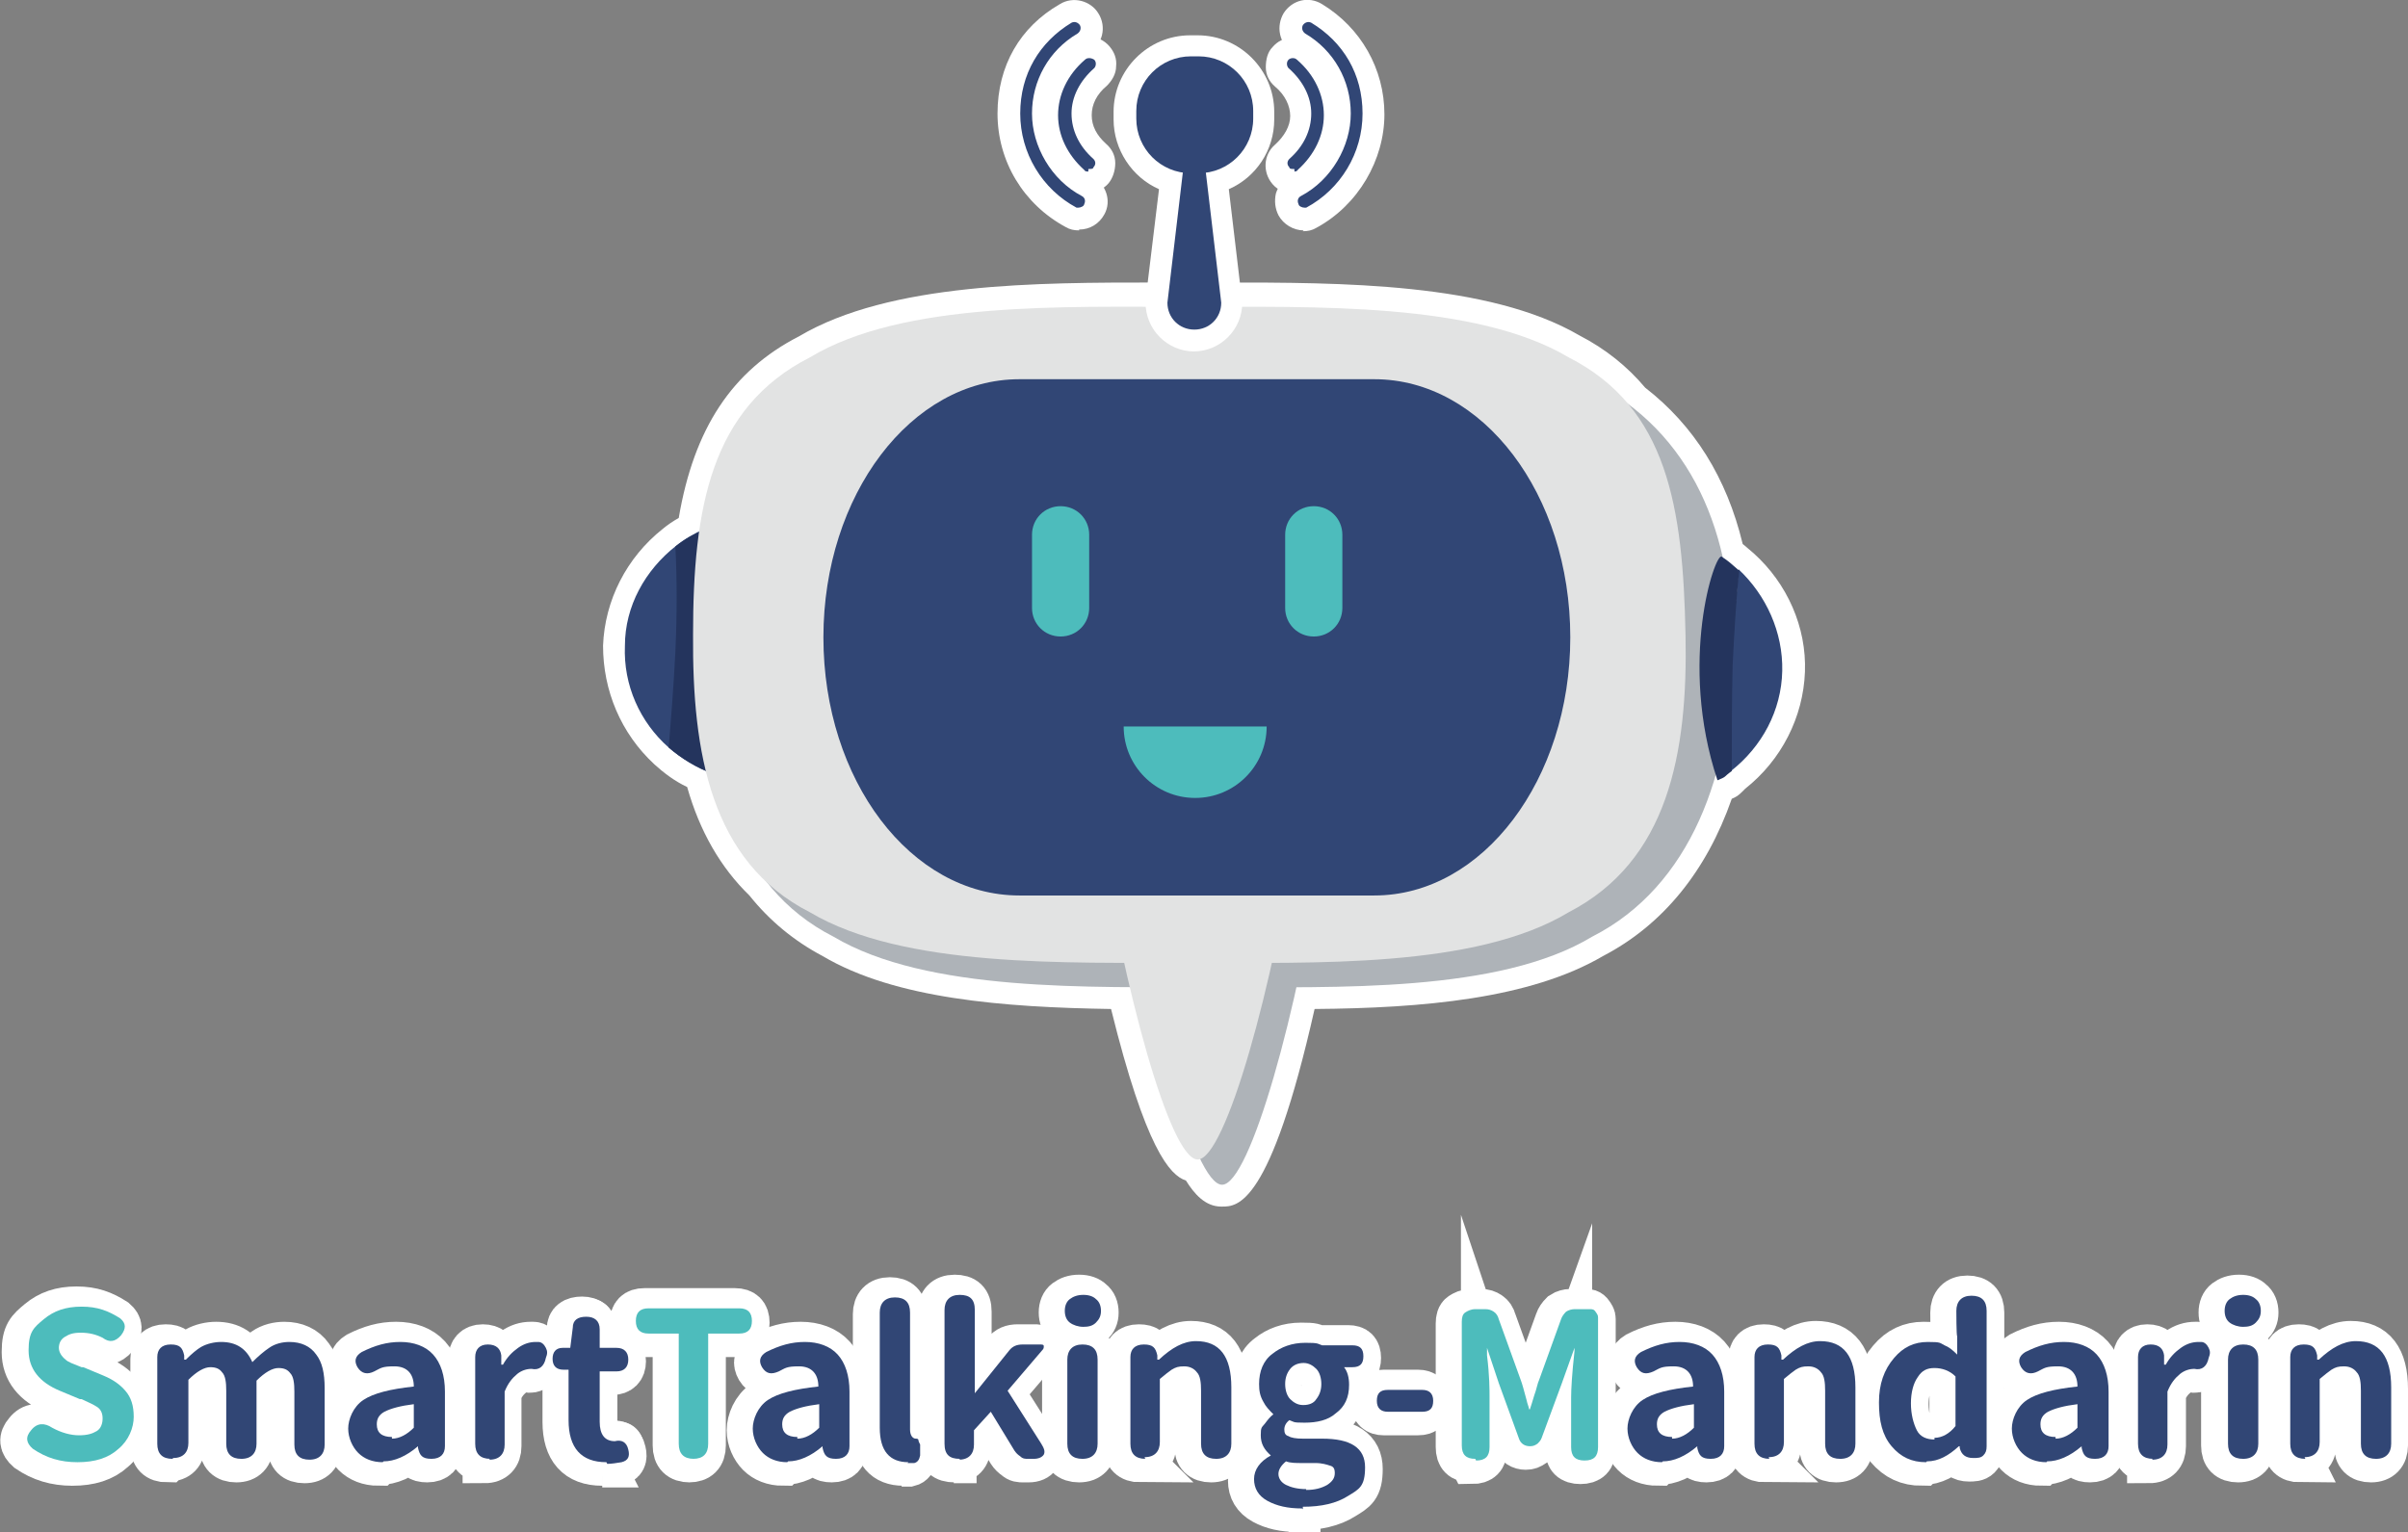<?xml version="1.0" encoding="UTF-8"?>
<svg xmlns="http://www.w3.org/2000/svg" version="1.1" viewBox="0 0 286.3 182.2">
  <rect x="0" y="0" width="286.3" height="182.2" fill="#808080" stroke="none"/>
  <defs>
    <style>
      .cls-1 {
        fill: none;
        stroke: #fff;
        stroke-miterlimit: 10;
        stroke-width: 5.2px;
      }

      .cls-2 {
        fill: #24345d;
      }

      .cls-3 {
        fill: #fff;
      }

      .cls-4 {
        fill: #aeb3b8;
      }

      .cls-5 {
        fill: #314675;
      }

      .cls-6 {
        fill: #4dbcbc;
      }

      .cls-7 {
        fill: #e2e3e3;
      }
    </style>
  </defs>
  <!-- Generator: Adobe Illustrator 28.7.7, SVG Export Plug-In . SVG Version: 1.2.0 Build 194)  -->
  <g>
    <g id="_圖層_1" data-name="圖層_1">
      <g>
        <g>
          <g>
            <path class="cls-2" d="M206.7,67.8c-.7-.6-1.1-1-1.8-1.4-1.7-7.5-5.3-13.8-11.1-18.3-1.9-2.3-4.2-4.2-7.3-5.8-11.1-6.7-30.4-6-45.1-6s-34-.6-45.1,6c-8.4,4.3-11.8,11.6-13.1,21-1,.5-1.9,1-2.7,1.7-3.7,2.9-6,7.2-6.1,11.9,0,4.6,1.9,9,5.2,12.1,1.3,1.2,2.8,2.1,4.4,2.8,1.3,5.1,3.5,9.6,7.1,13,2.1,2.7,4.7,5,8,6.7,8.7,5.2,22.5,5.9,35.1,6,2.7,11.6,5.9,20.5,8,20.5s.3,0,.4,0c.9,2,1.8,3.1,2.6,3.1,2.6,0,6.1-10.5,8.9-23.5,12.6,0,26.4-.8,35.2-6,7.6-3.9,12.2-10.9,14.6-19.1,0,.2.1.4.2.6,1.2-.5.6-.3,1.7-1.1,3.7-2.9,6-7.2,6.1-11.9.1-4.6-1.9-9-5.2-12.1v-.2h0Z"/>
            <path class="cls-3" d="M145.2,143.5c-1.9,0-3.2-1.5-4.2-3.1-1.9-.6-4.8-3.8-8.9-20.4-12.8-.2-25.7-1.2-34.3-6.3-3.4-1.8-6.3-4.2-8.7-7.2-3.4-3.3-5.9-7.6-7.4-12.9-1.5-.7-2.8-1.7-3.9-2.7-4-3.7-6.1-8.8-6.1-14.1.2-5.4,2.8-10.5,7.1-13.9.6-.5,1.2-.9,1.9-1.3,1.8-10.6,6.3-17.5,14.3-21.6,10.8-6.4,28.4-6.4,42.5-6.4h7.8c14.1,0,31.7,0,42.5,6.3,3.1,1.6,5.7,3.7,7.8,6.2,5.8,4.5,9.7,10.7,11.6,18.6.4.3.8.7,1.3,1.1,4,3.6,6.3,8.8,6.1,14.1-.2,5.4-2.8,10.5-7.1,13.9-.2.2-.3.3-.4.4-.4.4-.7.6-1.2.8-3,8.6-8.2,15-15.3,18.7-8.7,5.1-21.5,6.2-34.3,6.3-5.3,23.5-9.2,23.5-11,23.5h-.1ZM143.9,134.5l1.1,2.2c0,.2.2.5.3.6,1.4-2.5,3.8-9,6.3-20.4l.4-2h2.1c12.8,0,25.8-.8,33.8-5.7h.2c8-4.2,11.7-11.9,13.3-17.6l2.4-8.3,1.7,5.2c2.3-2.4,3.7-5.5,3.8-8.7.1-3.8-1.5-7.4-4.4-10h0c-.7-.6-.9-.8-1.5-1.2l-.9-.6-.2-1.1c-1.6-7.2-5-12.8-10.1-16.8l-.3-.2-.2-.2c-1.7-2.1-3.8-3.8-6.4-5.1h-.2c-9.5-5.8-26.4-5.8-39.9-5.7h-7.8c-13.5,0-30.4,0-39.9,5.7h-.2c-6.8,3.6-10.4,9.4-11.7,19.1l-.2,1.4-1.2.6c-.9.5-1.6.9-2.3,1.4-3.1,2.4-5,6-5.1,9.9,0,3.8,1.5,7.4,4.4,10,1.1,1,2.3,1.7,3.7,2.4l1.2.5.3,1.3c1.3,5,3.3,8.9,6.4,11.8l.3.3c1.9,2.5,4.3,4.5,7.1,5.9h.2c8,4.9,21,5.6,33.8,5.7h2.1l.5,2c2.7,11.3,4.8,16.4,5.9,18.2l1.2-.5h0Z"/>
          </g>
          <g>
            <path class="cls-5" d="M84.7,92c-1.9-.7-3.7-1.8-5.2-3.1-3.4-3-5.4-7.4-5.2-12.1,0-4.7,2.4-9,6.1-11.9,1-.8,2.2-1.5,3.4-2,10.1,14.8.8,29.1.8,29.1h0Z"/>
            <path class="cls-2" d="M84.7,92c-1.9-.7-3.7-1.8-5.2-3.1.3-3.6.6-7.4.8-11.4.2-4.4.2-8.6,0-12.5,1-.8,2.2-1.5,3.4-2,.3,9.7.6,19.4.8,29.1h0Z"/>
          </g>
          <g>
            <path class="cls-4" d="M145.2,50.9c-2.9,0-5.5,1.2-7.7,3.8h0c-1,1.1-1.9,2.5-2.6,4.2-2.2,4.7-3.5,11.5-3.5,20.8s.8,13.7,2.1,21.7c3,19.1,8.5,39.5,11.8,39.5s9.1-20.8,11.9-40.1c1.2-7.8,1.9-15.3,1.9-21.1,0-20.1-6.2-28.8-13.8-28.8h-.1Z"/>
            <path class="cls-4" d="M205.9,77.8c0,13.9-4.8,27.6-16.6,33.6-11.1,6.7-30.4,6-45.1,6s-34,.6-45.1-6c-11.8-6-15.3-19.4-13.9-33-1.5-13.7,2.1-27,13.9-33,11.1-6.7,30.4-6,45.1-6s34-.6,45.1,6c11.8,6,16.9,18.1,16.6,32.4Z"/>
          </g>
          <path class="cls-7" d="M142.3,47.9c-2.9,0-5.5,1.2-7.7,3.8h0c-1,1.1-1.9,2.5-2.6,4.2h0c-2.2,4.7-3.5,11.5-3.5,20.8s.8,13.7,2.1,21.7c3,19.1,8.5,39.5,11.8,39.5s9.1-20.8,11.9-40.1c1.2-7.8,1.9-15.3,1.9-21.1,0-20.1-6.2-28.8-13.8-28.8h0ZM142.7,107c-.8,0-1.4-1.6-1.4-3.6s.6-3.6,1.4-3.6,1.4,1.6,1.4,3.6-.6,3.6-1.4,3.6ZM152,92c-2.2,2.4-6.4,2.4-9.8,2.4s-7.6,0-9.8-2.4-3.1-17-2.1-21.9,6.7-8.2,11.9-8.2,10.9,3.3,11.9,8.2,0,19.5-2.1,21.9Z"/>
          <path class="cls-7" d="M200.4,75.4c.3,14.3-2.1,27-13.9,33.1-11.1,6.7-30.4,6-45.1,6s-34,.6-45.1-6c-11.8-6-14-19-13.9-33,0-15.1,2.1-27,13.9-33,11.1-6.7,30.4-6,45.1-6s34-.6,45.1,6c11.8,6,13.6,17.9,13.9,33h0Z"/>
          <path class="cls-5" d="M186.7,75.8c0,16.9-10.4,30.7-23.3,30.7h-42.2c-12.9,0-23.3-13.7-23.3-30.7h0c0-16.9,10.4-30.7,23.3-30.7h42.2c12.9,0,23.3,13.7,23.3,30.7h0Z"/>
          <path class="cls-6" d="M150.6,86.4c0,4.7-3.8,8.5-8.5,8.5s-8.5-3.8-8.5-8.5h17Z"/>
          <g>
            <g>
              <g>
                <path class="cls-5" d="M128.3,24.7h-.3c-4.1-2.2-6.7-6.5-6.7-11.2s2.3-8.5,6.1-10.8c.4-.2.8,0,1,.3.2.4,0,.8-.3,1-3.4,2-5.4,5.6-5.4,9.5s2.3,7.9,5.9,9.8c.4.2.5.6.3,1,0,.2-.4.4-.7.4h.1Z"/>
                <path class="cls-3" d="M128.3,27.4c-.6,0-1.1-.1-1.6-.4-5-2.7-8.1-7.8-8.1-13.5s2.7-10.3,7.4-13c1.6-1,3.7-.4,4.6,1.1,1,1.6.5,3.7-1.1,4.6-2.6,1.6-4.1,4.3-4.1,7.3s1.7,6,4.5,7.5c1.6.9,2.3,2.9,1.4,4.5-.6,1.1-1.7,1.8-3,1.8h0ZM129.2,22.3h0Z"/>
              </g>
              <g>
                <path class="cls-5" d="M129.4,20.4c-.2,0-.4,0-.5-.2-2-1.8-3.1-4.1-3.1-6.5s1.1-4.8,3.2-6.6c.3-.3.8-.2,1.1,0,.3.3.2.8,0,1-1.7,1.5-2.7,3.4-2.7,5.4s.9,3.9,2.6,5.4c.3.3.3.7,0,1,0,.2-.3.2-.6.2v.3Z"/>
                <path class="cls-3" d="M129.4,23c-.8,0-1.6-.3-2.3-.9-2.6-2.3-4-5.3-4-8.4s1.4-6.2,4.1-8.5c1.4-1.2,3.5-1.1,4.7.3.6.7.9,1.5.8,2.4,0,.9-.5,1.7-1.1,2.3-1.2,1-1.8,2.2-1.8,3.5s.6,2.4,1.7,3.4c.7.6,1.1,1.4,1.1,2.3s-.3,1.8-.8,2.4c-.6.7-1.5,1.1-2.5,1.1h0ZM130.7,18.2h0Z"/>
              </g>
            </g>
            <g>
              <g>
                <path class="cls-5" d="M155,24.7h.3c4.1-2.2,6.7-6.5,6.7-11.2s-2.3-8.5-6.1-10.8c-.4-.2-.8,0-1,.3-.2.4,0,.8.3,1,3.4,2,5.4,5.6,5.4,9.5s-2.3,7.9-5.9,9.8c-.4.2-.5.6-.3,1,0,.2.4.4.7.4h0Z"/>
                <path class="cls-3" d="M155,27.4c-1.2,0-2.4-.7-3-1.8-.4-.8-.5-1.7-.3-2.6.3-.9.8-1.6,1.6-2,2.8-1.5,4.5-4.4,4.5-7.5s-1.5-5.7-4.1-7.3c-.8-.5-1.3-1.2-1.5-2.1s0-1.8.4-2.5c1-1.6,3-2.1,4.6-1.1,4.6,2.8,7.4,7.7,7.4,13.1s-3.1,10.8-8.1,13.5c-.5.3-1,.4-1.6.4h0ZM154.1,22.3h0ZM156.5,1.7h0Z"/>
              </g>
              <g>
                <path class="cls-5" d="M153.8,20.4c.2,0,.4,0,.5-.2,2-1.8,3.1-4.1,3.1-6.5s-1.1-4.8-3.2-6.6c-.3-.3-.8-.2-1,0-.3.3-.2.8,0,1,1.7,1.5,2.7,3.4,2.7,5.4s-.9,3.9-2.6,5.4c-.3.3-.3.7,0,1,0,.2.3.2.6.2v.3h0Z"/>
                <path class="cls-3" d="M153.8,23c-1,0-1.9-.4-2.5-1.1-1.2-1.4-1.1-3.5.3-4.7,1.1-1,1.8-2.2,1.8-3.4s-.6-2.5-1.8-3.5c-.7-.6-1.1-1.4-1.1-2.3s.2-1.8.8-2.4c.6-.7,1.4-1.1,2.3-1.1s1.8.2,2.4.8c2.6,2.3,4.1,5.3,4.1,8.5s-1.4,6.2-4,8.5c-.6.5-1.4.9-2.2.9v-.2h-.1ZM152.6,18.2h0ZM155,6.3h0Z"/>
              </g>
            </g>
            <g>
              <path class="cls-5" d="M142.5,6.7h-.9c-3.6,0-6.5,2.9-6.5,6.5v.9c0,3.3,2.5,6,5.6,6.4l-1.8,15.4c0,1.8,1.4,3.2,3.2,3.2s3.2-1.4,3.2-3.2l-1.8-15.4c3.2-.4,5.6-3.1,5.6-6.4v-.9c0-3.6-2.9-6.5-6.5-6.5h0Z"/>
              <path class="cls-3" d="M142,41.8c-3.2,0-5.8-2.6-5.8-5.8v-.3l1.6-13.2c-3.2-1.4-5.4-4.7-5.4-8.3v-.9c0-5,4.1-9.1,9.1-9.1h.9c5,0,9.1,4.1,9.1,9.1v.9c0,3.7-2.2,6.9-5.4,8.3l1.6,13.5c0,3.2-2.6,5.8-5.8,5.8h.1ZM141.5,36.1c0,.3.3.5.6.5s.5-.2.6-.5l-.6-4.7-.6,4.7ZM141.6,9.3c-2.1,0-3.9,1.7-3.9,3.9v.9c0,1.9,1.5,3.6,3.4,3.9h1c0,.1,1,0,1,0,1.9-.3,3.4-1.9,3.4-3.9v-.9c0-2.1-1.7-3.9-3.9-3.9,0,0-1,0-1,0Z"/>
            </g>
            <g>
              <g>
                <path class="cls-5" d="M128.3,24.7h-.3c-4.1-2.2-6.7-6.5-6.7-11.2s2.3-8.5,6.1-10.8c.4-.2.8,0,1,.3.2.4,0,.8-.3,1-3.4,2-5.4,5.6-5.4,9.5s2.3,7.9,5.9,9.8c.4.2.5.6.3,1,0,.2-.4.4-.7.4h.1Z"/>
                <path class="cls-5" d="M129.4,20.4c-.2,0-.4,0-.5-.2-2-1.8-3.1-4.1-3.1-6.5s1.1-4.8,3.2-6.6c.3-.3.8-.2,1.1,0,.3.3.2.8,0,1-1.7,1.5-2.7,3.4-2.7,5.4s.9,3.9,2.6,5.4c.3.3.3.7,0,1,0,.2-.3.2-.6.2v.3Z"/>
              </g>
              <g>
                <path class="cls-5" d="M155,24.7h.3c4.1-2.2,6.7-6.5,6.7-11.2s-2.3-8.5-6.1-10.8c-.4-.2-.8,0-1,.3-.2.4,0,.8.3,1,3.4,2,5.4,5.6,5.4,9.5s-2.3,7.9-5.9,9.8c-.4.2-.5.6-.3,1,0,.2.4.4.7.4h0Z"/>
                <path class="cls-5" d="M153.8,20.4c.2,0,.4,0,.5-.2,2-1.8,3.1-4.1,3.1-6.5s-1.1-4.8-3.2-6.6c-.3-.3-.8-.2-1,0-.3.3-.2.8,0,1,1.7,1.5,2.7,3.4,2.7,5.4s-.9,3.9-2.6,5.4c-.3.3-.3.7,0,1,0,.2.3.2.6.2v.3h0Z"/>
              </g>
              <path class="cls-5" d="M145.2,36c0,1.8-1.4,3.2-3.2,3.2h0c-1.8,0-3.2-1.4-3.2-3.2l2-16.9c0-1.8-.6-3.2,1.2-3.2h0c1.8,0,1.2,1.4,1.2,3.2l2,16.9Z"/>
              <path class="cls-5" d="M141.6,6.7h.9c3.6,0,6.5,2.9,6.5,6.5v.9c0,3.6-2.9,6.5-6.5,6.5h-.9c-3.6,0-6.5-2.9-6.5-6.5v-.9c0-3.6,2.9-6.5,6.5-6.5Z"/>
            </g>
          </g>
          <path class="cls-6" d="M129.5,72.3c0,1.9-1.5,3.4-3.4,3.4h0c-1.9,0-3.4-1.5-3.4-3.4v-8.7c0-1.9,1.5-3.4,3.4-3.4h0c1.9,0,3.4,1.5,3.4,3.4v8.7Z"/>
          <path class="cls-6" d="M159.6,72.3c0,1.9-1.5,3.4-3.4,3.4h0c-1.9,0-3.4-1.5-3.4-3.4v-8.7c0-1.9,1.5-3.4,3.4-3.4h0c1.9,0,3.4,1.5,3.4,3.4v8.7Z"/>
          <g>
            <path class="cls-5" d="M206.7,67.8c-.3,3.6-.6,7.4-.8,11.4-.2,4.4-.2,8.6-.1,12.5,3.7-2.9,6-7.2,6.1-11.9.1-4.6-1.9-9-5.2-12.1h0Z"/>
            <path class="cls-2" d="M206.7,67.8c-.8-.7-1.1-1-2-1.6-.8-.5-5.2,12.5-.5,26.6,1.2-.5.6-.3,1.7-1.1,0-4,0-8.2.1-12.5.2-4,.4-7.8.8-11.4h-.1Z"/>
          </g>
        </g>
        <g>
          <g>
            <g>
              <path class="cls-6" d="M8.6,174.1c-2,0-3.7-.5-5.3-1.6-.8-.7-.9-1.4-.2-2.2.7-.9,1.6-.9,2.5-.3,1.1.6,2.2.9,3.2.9s1.6-.2,2.1-.5c.5-.3.7-.9.7-1.5s-.2-1.1-.7-1.4c-.3-.2-.9-.5-1.8-.9h-.2l-2.4-1c-2.4-1-3.7-2.6-3.7-4.8s.6-2.7,1.8-3.7c1.2-1,2.6-1.5,4.5-1.5s3.2.5,4.6,1.4c.7.6.7,1.2.1,2-.7.8-1.4.9-2.2.3-.8-.4-1.6-.6-2.6-.6s-1.4.2-1.9.5-.7.8-.7,1.3.3,1,.8,1.4c.3.3.9.5,1.9.9h.2l2.4,1c1.2.5,2,1.1,2.6,1.8.7.8,1,1.8,1,3.1s-.6,2.8-1.8,3.8c-1.2,1.1-2.8,1.6-4.9,1.6h-.1Z"/>
              <path class="cls-1" d="M8.6,174.1c-2,0-3.7-.5-5.3-1.6-.8-.7-.9-1.4-.2-2.2.7-.9,1.6-.9,2.5-.3,1.1.6,2.2.9,3.2.9s1.6-.2,2.1-.5c.5-.3.7-.9.7-1.5s-.2-1.1-.7-1.4c-.3-.2-.9-.5-1.8-.9h-.2l-2.4-1c-2.4-1-3.7-2.6-3.7-4.8s.6-2.7,1.8-3.7c1.2-1,2.6-1.5,4.5-1.5s3.2.5,4.6,1.4c.7.6.7,1.2.1,2-.7.8-1.4.9-2.2.3-.8-.4-1.6-.6-2.6-.6s-1.4.2-1.9.5-.7.8-.7,1.3.3,1,.8,1.4c.3.3.9.5,1.9.9h.2l2.4,1c1.2.5,2,1.1,2.6,1.8.7.8,1,1.8,1,3.1s-.6,2.8-1.8,3.8c-1.2,1.1-2.8,1.6-4.9,1.6h-.1Z"/>
            </g>
            <g>
              <path class="cls-5" d="M19.9,173.7c-1.2,0-1.8-.6-1.8-1.8v-10.3c0-.9.5-1.5,1.6-1.5s1.4.4,1.6,1.3v.5h.2c.7-.7,1.3-1.2,1.8-1.5.7-.4,1.6-.6,2.4-.6,1.8,0,3,.8,3.7,2.4.7-.7,1.4-1.3,2-1.7.7-.5,1.6-.7,2.4-.7,1.4,0,2.5.5,3.2,1.5.7.9,1,2.2,1,4v6.7c0,1.1-.6,1.8-1.8,1.8s-1.8-.6-1.8-1.8v-6.3c0-1-.1-1.8-.5-2.2-.3-.4-.7-.6-1.4-.6s-1.6.5-2.6,1.5v7.5c0,1.1-.6,1.8-1.8,1.8s-1.8-.6-1.8-1.8v-6.3c0-1-.1-1.8-.5-2.2-.3-.4-.7-.6-1.4-.6s-1.6.5-2.6,1.5v7.5c0,1.1-.6,1.8-1.8,1.8h0Z"/>
              <path class="cls-1" d="M19.9,173.7c-1.2,0-1.8-.6-1.8-1.8v-10.3c0-.9.5-1.5,1.6-1.5s1.4.4,1.6,1.3v.5h.2c.7-.7,1.3-1.2,1.8-1.5.7-.4,1.6-.6,2.4-.6,1.8,0,3,.8,3.7,2.4.7-.7,1.4-1.3,2-1.7.7-.5,1.6-.7,2.4-.7,1.4,0,2.5.5,3.2,1.5.7.9,1,2.2,1,4v6.7c0,1.1-.6,1.8-1.8,1.8s-1.8-.6-1.8-1.8v-6.3c0-1-.1-1.8-.5-2.2-.3-.4-.7-.6-1.4-.6s-1.6.5-2.6,1.5v7.5c0,1.1-.6,1.8-1.8,1.8s-1.8-.6-1.8-1.8v-6.3c0-1-.1-1.8-.5-2.2-.3-.4-.7-.6-1.4-.6s-1.6.5-2.6,1.5v7.5c0,1.1-.6,1.8-1.8,1.8h0Z"/>
            </g>
            <g>
              <path class="cls-5" d="M45,174.1c-1.2,0-2.2-.4-2.9-1.1s-1.2-1.8-1.2-2.9.6-2.6,1.8-3.4,3.2-1.3,6-1.6c0-1.5-.8-2.4-2.3-2.4s-1.6.2-2.4.6-1.5.3-2-.5c-.4-.7-.3-1.3.5-1.8,1.6-.8,3-1.2,4.6-1.2s3,.5,3.9,1.5,1.4,2.5,1.4,4.4v6.5c0,.9-.5,1.5-1.6,1.5s-1.4-.4-1.6-1.3v-.2h0c-1.4,1.2-2.8,1.8-4.1,1.8h0ZM46.1,171.3c.9,0,1.8-.5,2.6-1.3v-2.8c-1.6.2-2.7.5-3.5.9-.7.4-.9.9-.9,1.5,0,1,.6,1.5,1.8,1.5h0Z"/>
              <path class="cls-1" d="M45,174.1c-1.2,0-2.2-.4-2.9-1.1s-1.2-1.8-1.2-2.9.6-2.6,1.8-3.4,3.2-1.3,6-1.6c0-1.5-.8-2.4-2.3-2.4s-1.6.2-2.4.6-1.5.3-2-.5c-.4-.7-.3-1.3.5-1.8,1.6-.8,3-1.2,4.6-1.2s3,.5,3.9,1.5,1.4,2.5,1.4,4.4v6.5c0,.9-.5,1.5-1.6,1.5s-1.4-.4-1.6-1.3v-.2h0c-1.4,1.2-2.8,1.8-4.1,1.8h0ZM46.1,171.3c.9,0,1.8-.5,2.6-1.3v-2.8c-1.6.2-2.7.5-3.5.9-.7.4-.9.9-.9,1.5,0,1,.6,1.5,1.8,1.5h0Z"/>
            </g>
            <g>
              <path class="cls-5" d="M57.7,173.7c-1.2,0-1.8-.6-1.8-1.8v-10.3c0-.9.5-1.5,1.5-1.5s1.5.5,1.6,1.3v1.1h.2c.5-.9,1.1-1.5,1.8-2s1.4-.7,2.1-.7h.3c.4,0,.7.3.9.7s.2.7,0,1.2c-.2,1-.8,1.5-1.7,1.3h0c-.6,0-1.2.2-1.7.6-.6.5-1.1,1.1-1.5,2.1v6.3c0,1.1-.6,1.8-1.8,1.8h0q0-.1,0-.1Z"/>
              <path class="cls-1" d="M57.7,173.7c-1.2,0-1.8-.6-1.8-1.8v-10.3c0-.9.5-1.5,1.5-1.5s1.5.5,1.6,1.3v1.1h.2c.5-.9,1.1-1.5,1.8-2s1.4-.7,2.1-.7h.3c.4,0,.7.3.9.7s.2.7,0,1.2c-.2,1-.8,1.5-1.7,1.3h0c-.6,0-1.2.2-1.7.6-.6.5-1.1,1.1-1.5,2.1v6.3c0,1.1-.6,1.8-1.8,1.8h0q0-.1,0-.1Z"/>
            </g>
            <g>
              <path class="cls-5" d="M71.6,174.1c-3,0-4.5-1.7-4.5-5v-6h-.6c-.9,0-1.3-.5-1.3-1.3s.4-1.3,1.2-1.3h.9l.3-2.4c0-.9.6-1.3,1.6-1.3s1.6.5,1.6,1.5v2.2h2c.9,0,1.4.5,1.4,1.4s-.5,1.4-1.4,1.4h-2v6c0,1.5.6,2.3,1.8,2.3h0c.8-.2,1.4.1,1.6,1,.2.8,0,1.3-.8,1.5-.6.1-1.2.2-1.8.2h.1Z"/>
              <path class="cls-1" d="M71.6,174.1c-3,0-4.5-1.7-4.5-5v-6h-.6c-.9,0-1.3-.5-1.3-1.3s.4-1.3,1.2-1.3h.9l.3-2.4c0-.9.6-1.3,1.6-1.3s1.6.5,1.6,1.5v2.2h2c.9,0,1.4.5,1.4,1.4s-.5,1.4-1.4,1.4h-2v6c0,1.5.6,2.3,1.8,2.3h0c.8-.2,1.4.1,1.6,1,.2.8,0,1.3-.8,1.5-.6.1-1.2.2-1.8.2h.1Z"/>
            </g>
            <g>
              <path class="cls-6" d="M82,173.7c-1.2,0-1.8-.6-1.8-1.8v-13.1h-3.6c-1,0-1.5-.5-1.5-1.5s.5-1.5,1.5-1.5h10.8c1,0,1.5.5,1.5,1.5s-.5,1.5-1.5,1.5h-3.7v13.1c0,1.2-.6,1.8-1.8,1.8h0Z"/>
              <path class="cls-1" d="M82,173.7c-1.2,0-1.8-.6-1.8-1.8v-13.1h-3.6c-1,0-1.5-.5-1.5-1.5s.5-1.5,1.5-1.5h10.8c1,0,1.5.5,1.5,1.5s-.5,1.5-1.5,1.5h-3.7v13.1c0,1.2-.6,1.8-1.8,1.8h0Z"/>
            </g>
            <g>
              <path class="cls-5" d="M93.1,174.1c-1.2,0-2.2-.4-2.9-1.1-.7-.7-1.2-1.8-1.2-2.9s.6-2.6,1.8-3.4,3.2-1.3,6-1.6c0-1.5-.8-2.4-2.3-2.4s-1.6.2-2.4.6c-.9.4-1.5.3-2-.5-.4-.7-.3-1.3.5-1.8,1.6-.8,3-1.2,4.6-1.2s3,.5,3.9,1.5,1.4,2.5,1.4,4.4v6.5c0,.9-.5,1.5-1.6,1.5s-1.4-.4-1.6-1.3v-.2h0c-1.4,1.2-2.8,1.8-4.1,1.8h0ZM94.2,171.3c.9,0,1.8-.5,2.6-1.3v-2.8c-1.6.2-2.7.5-3.5.9-.7.4-.9.9-.9,1.5,0,1,.6,1.5,1.8,1.5h0Z"/>
              <path class="cls-1" d="M93.1,174.1c-1.2,0-2.2-.4-2.9-1.1-.7-.7-1.2-1.8-1.2-2.9s.6-2.6,1.8-3.4,3.2-1.3,6-1.6c0-1.5-.8-2.4-2.3-2.4s-1.6.2-2.4.6c-.9.4-1.5.3-2-.5-.4-.7-.3-1.3.5-1.8,1.6-.8,3-1.2,4.6-1.2s3,.5,3.9,1.5,1.4,2.5,1.4,4.4v6.5c0,.9-.5,1.5-1.6,1.5s-1.4-.4-1.6-1.3v-.2h0c-1.4,1.2-2.8,1.8-4.1,1.8h0ZM94.2,171.3c.9,0,1.8-.5,2.6-1.3v-2.8c-1.6.2-2.7.5-3.5.9-.7.4-.9.9-.9,1.5,0,1,.6,1.5,1.8,1.5h0Z"/>
            </g>
            <g>
              <path class="cls-5" d="M107.4,174.1c-2.2,0-3.4-1.3-3.4-4.1v-13.7c0-1.1.6-1.8,1.8-1.8s1.8.6,1.8,1.8v13.9c0,.7.3,1.1.7,1.1h0c.1,0,.3,0,.3.2,0,.1.1.3.2.5,0,.5,0,.9,0,1.3-.1.5-.3.8-.7.9h-.9.1,0Z"/>
              <path class="cls-1" d="M107.4,174.1c-2.2,0-3.4-1.3-3.4-4.1v-13.7c0-1.1.6-1.8,1.8-1.8s1.8.6,1.8,1.8v13.9c0,.7.3,1.1.7,1.1h0c.1,0,.3,0,.3.2,0,.1.1.3.2.5,0,.5,0,.9,0,1.3-.1.5-.3.8-.7.9h-.9.1,0Z"/>
            </g>
            <g>
              <path class="cls-5" d="M113.5,173.7c-1.2,0-1.8-.5-1.8-1.8v-15.9c0-1.1.6-1.8,1.8-1.8s1.8.5,1.8,1.8v9.9h0l4.1-5.1c.4-.5.9-.7,1.6-.7h2c.3,0,.5,0,.5.2s0,.3-.2.5l-4.1,4.8,4,6.3c.3.5.5.9.3,1.3-.2.3-.6.5-1.2.5h-.7c-.3,0-.6,0-.9-.3-.3-.2-.5-.4-.7-.7l-2.8-4.6-2,2.2v1.7c0,1.1-.6,1.8-1.8,1.8h.1,0Z"/>
              <path class="cls-1" d="M113.5,173.7c-1.2,0-1.8-.5-1.8-1.8v-15.9c0-1.1.6-1.8,1.8-1.8s1.8.5,1.8,1.8v9.9h0l4.1-5.1c.4-.5.9-.7,1.6-.7h2c.3,0,.5,0,.5.2s0,.3-.2.5l-4.1,4.8,4,6.3c.3.5.5.9.3,1.3-.2.3-.6.5-1.2.5h-.7c-.3,0-.6,0-.9-.3-.3-.2-.5-.4-.7-.7l-2.8-4.6-2,2.2v1.7c0,1.1-.6,1.8-1.8,1.8h.1,0Z"/>
            </g>
            <g>
              <path class="cls-5" d="M128.3,158c-.6,0-1.2-.2-1.6-.5-.4-.3-.6-.8-.6-1.4s.2-1.1.6-1.4.9-.5,1.6-.5,1.2.2,1.5.5c.4.3.6.8.6,1.4s-.2,1-.6,1.4-.9.5-1.5.5ZM128.3,173.7c-1.2,0-1.8-.6-1.8-1.8v-10c0-1.1.6-1.8,1.8-1.8s1.8.6,1.8,1.8v10c0,1.1-.6,1.8-1.8,1.8Z"/>
              <path class="cls-1" d="M128.3,158c-.6,0-1.2-.2-1.6-.5-.4-.3-.6-.8-.6-1.4s.2-1.1.6-1.4.9-.5,1.6-.5,1.2.2,1.5.5c.4.3.6.8.6,1.4s-.2,1-.6,1.4-.9.5-1.5.5ZM128.3,173.7c-1.2,0-1.8-.6-1.8-1.8v-10c0-1.1.6-1.8,1.8-1.8s1.8.6,1.8,1.8v10c0,1.1-.6,1.8-1.8,1.8Z"/>
            </g>
            <g>
              <path class="cls-5" d="M135.6,173.7c-1.2,0-1.8-.6-1.8-1.8v-10.3c0-.9.5-1.5,1.6-1.5s1.4.4,1.6,1.3v.5h.2c1.5-1.4,2.9-2.2,4.4-2.2,2.8,0,4.2,1.8,4.2,5.5v6.7c0,1.1-.6,1.8-1.8,1.8s-1.8-.6-1.8-1.8v-6.3c0-1-.1-1.8-.5-2.2-.3-.4-.8-.7-1.5-.7s-1,.1-1.5.4c-.3.2-.8.6-1.4,1.1v7.5c0,1.1-.6,1.8-1.8,1.8h0q0,.1,0,.1Z"/>
              <path class="cls-1" d="M135.6,173.7c-1.2,0-1.8-.6-1.8-1.8v-10.3c0-.9.5-1.5,1.6-1.5s1.4.4,1.6,1.3v.5h.2c1.5-1.4,2.9-2.2,4.4-2.2,2.8,0,4.2,1.8,4.2,5.5v6.7c0,1.1-.6,1.8-1.8,1.8s-1.8-.6-1.8-1.8v-6.3c0-1-.1-1.8-.5-2.2-.3-.4-.8-.7-1.5-.7s-1,.1-1.5.4c-.3.2-.8.6-1.4,1.1v7.5c0,1.1-.6,1.8-1.8,1.8h0q0,.1,0,.1Z"/>
            </g>
            <g>
              <path class="cls-5" d="M154.3,179.6c-1.7,0-3-.3-4.1-.9-1.1-.6-1.6-1.5-1.6-2.6s.7-2.1,2-2.8h0c-.8-.7-1.2-1.4-1.2-2.4s.1-.9.5-1.4c.3-.4.6-.8,1-1.1h0c-.5-.5-.9-.9-1.2-1.5-.4-.7-.5-1.3-.5-2.1,0-1.5.5-2.8,1.6-3.6,1-.8,2.3-1.3,3.9-1.3s1.4.1,2,.3h3.6c.9,0,1.3.4,1.3,1.3s-.4,1.3-1.3,1.3h-1c.4.5.6,1.2.6,2.1,0,1.5-.5,2.6-1.6,3.4-.9.8-2.2,1.1-3.7,1.1s-1.2-.1-1.8-.3c-.4.3-.6.7-.6,1.1s.1.7.5.8c.3.2.9.3,1.7.3h2.3c3.4,0,5.1,1.1,5.1,3.4s-.7,2.6-2,3.4c-1.4.9-3.2,1.3-5.4,1.3v.3h0ZM154.8,177.4c1,0,1.8-.2,2.5-.6.6-.4.9-.8.9-1.4s-.2-.8-.6-.9c-.3-.1-.9-.3-1.7-.3h-1.6c-.7,0-1.4,0-1.9-.2-.6.5-.9,1-.9,1.5s.3,1,.9,1.3,1.4.5,2.4.5h0ZM154.5,167.3c.6,0,1.2-.2,1.5-.7.4-.5.6-1.1.6-1.8s-.2-1.4-.6-1.8-.9-.7-1.5-.7-1.2.2-1.6.7c-.4.5-.6,1.1-.6,1.8s.2,1.4.6,1.8.9.7,1.5.7h0Z"/>
              <path class="cls-1" d="M154.3,179.6c-1.7,0-3-.3-4.1-.9-1.1-.6-1.6-1.5-1.6-2.6s.7-2.1,2-2.8h0c-.8-.7-1.2-1.4-1.2-2.4s.1-.9.5-1.4c.3-.4.6-.8,1-1.1h0c-.5-.5-.9-.9-1.2-1.5-.4-.7-.5-1.3-.5-2.1,0-1.5.5-2.8,1.6-3.6,1-.8,2.3-1.3,3.9-1.3s1.4.1,2,.3h3.6c.9,0,1.3.4,1.3,1.3s-.4,1.3-1.3,1.3h-1c.4.5.6,1.2.6,2.1,0,1.5-.5,2.6-1.6,3.4-.9.8-2.2,1.1-3.7,1.1s-1.2-.1-1.8-.3c-.4.3-.6.7-.6,1.1s.1.7.5.8c.3.2.9.3,1.7.3h2.3c3.4,0,5.1,1.1,5.1,3.4s-.7,2.6-2,3.4c-1.4.9-3.2,1.3-5.4,1.3v.3h0ZM154.8,177.4c1,0,1.8-.2,2.5-.6.6-.4.9-.8.9-1.4s-.2-.8-.6-.9c-.3-.1-.9-.3-1.7-.3h-1.6c-.7,0-1.4,0-1.9-.2-.6.5-.9,1-.9,1.5s.3,1,.9,1.3,1.4.5,2.4.5h0ZM154.5,167.3c.6,0,1.2-.2,1.5-.7.4-.5.6-1.1.6-1.8s-.2-1.4-.6-1.8-.9-.7-1.5-.7-1.2.2-1.6.7c-.4.5-.6,1.1-.6,1.8s.2,1.4.6,1.8.9.7,1.5.7h0Z"/>
            </g>
            <g>
              <path class="cls-5" d="M164.5,168.1c-.8,0-1.3-.4-1.3-1.3s.4-1.3,1.3-1.3h4.1c.8,0,1.3.4,1.3,1.3s-.4,1.3-1.3,1.3h-4.1Z"/>
              <path class="cls-1" d="M164.5,168.1c-.8,0-1.3-.4-1.3-1.3s.4-1.3,1.3-1.3h4.1c.8,0,1.3.4,1.3,1.3s-.4,1.3-1.3,1.3h-4.1Z"/>
            </g>
            <g>
              <path class="cls-6" d="M174.9,173.7c-1.1,0-1.6-.5-1.6-1.6v-14.7c0-.5.1-.9.4-1.1s.7-.4,1.2-.4h1.2c.4,0,.7.1,1,.3.3.2.5.5.6.9l2.6,7.2c.2.5.4,1.3.7,2.4.1.5.3.9.3,1.1h.1c.1-.3.3-.9.5-1.6.3-.8.4-1.5.6-1.9l2.6-7.2c.1-.3.3-.6.6-.9.3-.2.7-.3,1-.3h1.8c.3,0,.5,0,.7.3s.3.4.3.7v15.4c0,1.1-.5,1.6-1.6,1.6s-1.6-.5-1.6-1.6v-5.9c0-1,.1-2.8.4-5.5v-.4h0l-1.5,4.2-2.4,6.5c-.1.3-.3.5-.5.7-.3.2-.5.3-.9.3h0c-.6,0-1.1-.3-1.3-.9l-2.4-6.6-1.4-4.2h0c0,.2,0,.5,0,.9.3,2.4.3,4.1.3,5v5.9c0,1.1-.5,1.6-1.6,1.6h0Z"/>
              <path class="cls-1" d="M174.9,173.7c-1.1,0-1.6-.5-1.6-1.6v-14.7c0-.5.1-.9.4-1.1s.7-.4,1.2-.4h1.2c.4,0,.7.1,1,.3.3.2.5.5.6.9l2.6,7.2c.2.5.4,1.3.7,2.4.1.5.3.9.3,1.1h.1c.1-.3.3-.9.5-1.6.3-.8.4-1.5.6-1.9l2.6-7.2c.1-.3.3-.6.6-.9.3-.2.7-.3,1-.3h1.8c.3,0,.5,0,.7.3s.3.4.3.7v15.4c0,1.1-.5,1.6-1.6,1.6s-1.6-.5-1.6-1.6v-5.9c0-1,.1-2.8.4-5.5v-.4h0l-1.5,4.2-2.4,6.5c-.1.3-.3.5-.5.7-.3.2-.5.3-.9.3h0c-.6,0-1.1-.3-1.3-.9l-2.4-6.6-1.4-4.2h0c0,.2,0,.5,0,.9.3,2.4.3,4.1.3,5v5.9c0,1.1-.5,1.6-1.6,1.6h0Z"/>
            </g>
            <g>
              <path class="cls-5" d="M197.1,174.1c-1.2,0-2.2-.4-2.9-1.1-.7-.7-1.2-1.8-1.2-2.9s.6-2.6,1.8-3.4,3.2-1.3,6-1.6c0-1.5-.8-2.4-2.3-2.4s-1.6.2-2.4.6c-.9.4-1.5.3-2-.5-.4-.7-.3-1.3.5-1.8,1.6-.8,3-1.2,4.6-1.2s3,.5,3.9,1.5,1.4,2.5,1.4,4.4v6.5c0,.9-.5,1.5-1.6,1.5s-1.4-.4-1.6-1.3v-.2h0c-1.4,1.2-2.8,1.8-4.1,1.8h0ZM198.3,171.3c.9,0,1.8-.5,2.6-1.3v-2.8c-1.6.2-2.7.5-3.5.9-.7.4-.9.9-.9,1.5,0,1,.6,1.5,1.8,1.5h0Z"/>
              <path class="cls-1" d="M197.1,174.1c-1.2,0-2.2-.4-2.9-1.1-.7-.7-1.2-1.8-1.2-2.9s.6-2.6,1.8-3.4,3.2-1.3,6-1.6c0-1.5-.8-2.4-2.3-2.4s-1.6.2-2.4.6c-.9.4-1.5.3-2-.5-.4-.7-.3-1.3.5-1.8,1.6-.8,3-1.2,4.6-1.2s3,.5,3.9,1.5,1.4,2.5,1.4,4.4v6.5c0,.9-.5,1.5-1.6,1.5s-1.4-.4-1.6-1.3v-.2h0c-1.4,1.2-2.8,1.8-4.1,1.8h0ZM198.3,171.3c.9,0,1.8-.5,2.6-1.3v-2.8c-1.6.2-2.7.5-3.5.9-.7.4-.9.9-.9,1.5,0,1,.6,1.5,1.8,1.5h0Z"/>
            </g>
            <g>
              <path class="cls-5" d="M209.9,173.7c-1.2,0-1.8-.6-1.8-1.8v-10.3c0-.9.5-1.5,1.6-1.5s1.4.4,1.6,1.3v.5h.2c1.5-1.4,2.9-2.2,4.4-2.2,2.8,0,4.2,1.8,4.2,5.5v6.7c0,1.1-.6,1.8-1.8,1.8s-1.8-.6-1.8-1.8v-6.3c0-1-.1-1.8-.5-2.2-.3-.4-.8-.7-1.5-.7s-1,.1-1.5.4c-.3.2-.8.6-1.4,1.1v7.5c0,1.1-.6,1.8-1.8,1.8h0q0,.1,0,.1Z"/>
              <path class="cls-1" d="M209.9,173.7c-1.2,0-1.8-.6-1.8-1.8v-10.3c0-.9.5-1.5,1.6-1.5s1.4.4,1.6,1.3v.5h.2c1.5-1.4,2.9-2.2,4.4-2.2,2.8,0,4.2,1.8,4.2,5.5v6.7c0,1.1-.6,1.8-1.8,1.8s-1.8-.6-1.8-1.8v-6.3c0-1-.1-1.8-.5-2.2-.3-.4-.8-.7-1.5-.7s-1,.1-1.5.4c-.3.2-.8.6-1.4,1.1v7.5c0,1.1-.6,1.8-1.8,1.8h0q0,.1,0,.1Z"/>
            </g>
            <g>
              <path class="cls-5" d="M228.5,174.1c-1.7,0-3-.6-4.1-1.9s-1.5-3-1.5-5.2.6-3.9,1.8-5.3c1.1-1.3,2.4-1.9,4-1.9s1.4.1,2,.4c.5.2.9.5,1.5,1.1v-2.2c-.1,0-.1-3-.1-3,0-1.1.6-1.8,1.8-1.8s1.8.6,1.8,1.8v16.1c0,.5-.1.8-.4,1.1s-.7.3-1.2.3c-.9,0-1.4-.4-1.6-1.2v-.2h-.1c-1.2,1.1-2.4,1.8-3.8,1.8h0ZM229.5,171.1c.9,0,1.8-.5,2.5-1.4v-5.9c-.7-.7-1.6-1-2.5-1s-1.5.3-2,1.1c-.5.7-.8,1.8-.8,3.1s.3,2.4.7,3.2,1.2,1.1,2.1,1.1h0Z"/>
              <path class="cls-1" d="M228.5,174.1c-1.7,0-3-.6-4.1-1.9s-1.5-3-1.5-5.2.6-3.9,1.8-5.3c1.1-1.3,2.4-1.9,4-1.9s1.4.1,2,.4c.5.2.9.5,1.5,1.1v-2.2c-.1,0-.1-3-.1-3,0-1.1.6-1.8,1.8-1.8s1.8.6,1.8,1.8v16.1c0,.5-.1.8-.4,1.1s-.7.3-1.2.3c-.9,0-1.4-.4-1.6-1.2v-.2h-.1c-1.2,1.1-2.4,1.8-3.8,1.8h0ZM229.5,171.1c.9,0,1.8-.5,2.5-1.4v-5.9c-.7-.7-1.6-1-2.5-1s-1.5.3-2,1.1c-.5.7-.8,1.8-.8,3.1s.3,2.4.7,3.2,1.2,1.1,2.1,1.1h0Z"/>
            </g>
            <g>
              <path class="cls-5" d="M242.7,174.1c-1.2,0-2.2-.4-2.9-1.1-.7-.7-1.2-1.8-1.2-2.9s.6-2.6,1.8-3.4c1.2-.8,3.2-1.3,6-1.6,0-1.5-.8-2.4-2.3-2.4s-1.6.2-2.4.6-1.5.3-2-.5c-.4-.7-.3-1.3.5-1.8,1.6-.8,3-1.2,4.6-1.2s3,.5,3.9,1.5,1.4,2.5,1.4,4.4v6.5c0,.9-.5,1.5-1.6,1.5s-1.4-.4-1.6-1.3v-.2h0c-1.4,1.2-2.8,1.8-4.1,1.8h0ZM243.9,171.3c.9,0,1.8-.5,2.6-1.3v-2.8c-1.6.2-2.7.5-3.5.9-.7.4-.9.9-.9,1.5,0,1,.6,1.5,1.8,1.5h0Z"/>
              <path class="cls-1" d="M242.7,174.1c-1.2,0-2.2-.4-2.9-1.1-.7-.7-1.2-1.8-1.2-2.9s.6-2.6,1.8-3.4c1.2-.8,3.2-1.3,6-1.6,0-1.5-.8-2.4-2.3-2.4s-1.6.2-2.4.6-1.5.3-2-.5c-.4-.7-.3-1.3.5-1.8,1.6-.8,3-1.2,4.6-1.2s3,.5,3.9,1.5,1.4,2.5,1.4,4.4v6.5c0,.9-.5,1.5-1.6,1.5s-1.4-.4-1.6-1.3v-.2h0c-1.4,1.2-2.8,1.8-4.1,1.8h0ZM243.9,171.3c.9,0,1.8-.5,2.6-1.3v-2.8c-1.6.2-2.7.5-3.5.9-.7.4-.9.9-.9,1.5,0,1,.6,1.5,1.8,1.5h0Z"/>
            </g>
            <g>
              <path class="cls-5" d="M255.6,173.7c-1.2,0-1.8-.6-1.8-1.8v-10.3c0-.9.5-1.5,1.5-1.5s1.5.5,1.6,1.3v1.1h.2c.5-.9,1.1-1.5,1.8-2s1.4-.7,2.1-.7h.3c.4,0,.7.3.9.7s.2.7,0,1.2c-.2,1-.8,1.5-1.7,1.3h0c-.6,0-1.2.2-1.7.6-.6.5-1.1,1.1-1.5,2.1v6.3c0,1.1-.6,1.8-1.8,1.8h0c0-.1,0-.1,0-.1h0Z"/>
              <path class="cls-1" d="M255.6,173.7c-1.2,0-1.8-.6-1.8-1.8v-10.3c0-.9.5-1.5,1.5-1.5s1.5.5,1.6,1.3v1.1h.2c.5-.9,1.1-1.5,1.8-2s1.4-.7,2.1-.7h.3c.4,0,.7.3.9.7s.2.7,0,1.2c-.2,1-.8,1.5-1.7,1.3h0c-.6,0-1.2.2-1.7.6-.6.5-1.1,1.1-1.5,2.1v6.3c0,1.1-.6,1.8-1.8,1.8h0c0-.1,0-.1,0-.1h0Z"/>
            </g>
            <g>
              <path class="cls-5" d="M266.2,158c-.6,0-1.2-.2-1.6-.5s-.6-.8-.6-1.4.2-1.1.6-1.4c.4-.3.9-.5,1.6-.5s1.2.2,1.5.5c.4.3.6.8.6,1.4s-.2,1-.6,1.4c-.4.4-.9.5-1.5.5ZM266.1,173.7c-1.2,0-1.8-.6-1.8-1.8v-10c0-1.1.6-1.8,1.8-1.8s1.8.6,1.8,1.8v10c0,1.1-.6,1.8-1.8,1.8Z"/>
              <path class="cls-1" d="M266.2,158c-.6,0-1.2-.2-1.6-.5s-.6-.8-.6-1.4.2-1.1.6-1.4c.4-.3.9-.5,1.6-.5s1.2.2,1.5.5c.4.3.6.8.6,1.4s-.2,1-.6,1.4c-.4.4-.9.5-1.5.5ZM266.1,173.7c-1.2,0-1.8-.6-1.8-1.8v-10c0-1.1.6-1.8,1.8-1.8s1.8.6,1.8,1.8v10c0,1.1-.6,1.8-1.8,1.8Z"/>
            </g>
            <g>
              <path class="cls-5" d="M273.5,173.7c-1.2,0-1.8-.6-1.8-1.8v-10.3c0-.9.5-1.5,1.6-1.5s1.4.4,1.6,1.3v.5h.2c1.5-1.4,2.9-2.2,4.4-2.2,2.8,0,4.2,1.8,4.2,5.5v6.7c0,1.1-.6,1.8-1.8,1.8s-1.8-.6-1.8-1.8v-6.3c0-1-.1-1.8-.5-2.2-.3-.4-.8-.7-1.5-.7s-1,.1-1.5.4c-.3.2-.8.6-1.4,1.1v7.5c0,1.1-.6,1.8-1.8,1.8h0Z"/>
              <path class="cls-1" d="M273.5,173.7c-1.2,0-1.8-.6-1.8-1.8v-10.3c0-.9.5-1.5,1.6-1.5s1.4.4,1.6,1.3v.5h.2c1.5-1.4,2.9-2.2,4.4-2.2,2.8,0,4.2,1.8,4.2,5.5v6.7c0,1.1-.6,1.8-1.8,1.8s-1.8-.6-1.8-1.8v-6.3c0-1-.1-1.8-.5-2.2-.3-.4-.8-.7-1.5-.7s-1,.1-1.5.4c-.3.2-.8.6-1.4,1.1v7.5c0,1.1-.6,1.8-1.8,1.8h0Z"/>
            </g>
          </g>
          <g>
            <path class="cls-6" d="M8.6,174.1c-2,0-3.7-.5-5.3-1.6-.8-.7-.9-1.4-.2-2.2.7-.9,1.6-.9,2.5-.3,1.1.6,2.2.9,3.2.9s1.6-.2,2.1-.5c.5-.3.7-.9.7-1.5s-.2-1.1-.7-1.4c-.3-.2-.9-.5-1.8-.9h-.2l-2.4-1c-2.4-1-3.7-2.6-3.7-4.8s.6-2.7,1.8-3.7c1.2-1,2.6-1.5,4.5-1.5s3.2.5,4.6,1.4c.7.6.7,1.2.1,2-.7.8-1.4.9-2.2.3-.8-.4-1.6-.6-2.6-.6s-1.4.2-1.9.5-.7.8-.7,1.3.3,1,.8,1.4c.3.3.9.5,1.9.9h.2l2.4,1c1.2.5,2,1.1,2.6,1.8.7.8,1,1.8,1,3.1s-.6,2.8-1.8,3.8c-1.2,1.1-2.8,1.6-4.9,1.6h-.1Z"/>
            <path class="cls-5" d="M19.9,173.7c-1.2,0-1.8-.6-1.8-1.8v-10.3c0-.9.5-1.5,1.6-1.5s1.4.4,1.6,1.3v.5h.2c.7-.7,1.3-1.2,1.8-1.5.7-.4,1.6-.6,2.4-.6,1.8,0,3,.8,3.7,2.4.7-.7,1.4-1.3,2-1.7.7-.5,1.6-.7,2.4-.7,1.4,0,2.5.5,3.2,1.5.7.9,1,2.2,1,4v6.7c0,1.1-.6,1.8-1.8,1.8s-1.8-.6-1.8-1.8v-6.3c0-1-.1-1.8-.5-2.2-.3-.4-.7-.6-1.4-.6s-1.6.5-2.6,1.5v7.5c0,1.1-.6,1.8-1.8,1.8s-1.8-.6-1.8-1.8v-6.3c0-1-.1-1.8-.5-2.2-.3-.4-.7-.6-1.4-.6s-1.6.5-2.6,1.5v7.5c0,1.1-.6,1.8-1.8,1.8h0Z"/>
            <path class="cls-5" d="M45,174.1c-1.2,0-2.2-.4-2.9-1.1s-1.2-1.8-1.2-2.9.6-2.6,1.8-3.4,3.2-1.3,6-1.6c0-1.5-.8-2.4-2.3-2.4s-1.6.2-2.4.6-1.5.3-2-.5c-.4-.7-.3-1.3.5-1.8,1.6-.8,3-1.2,4.6-1.2s3,.5,3.9,1.5,1.4,2.5,1.4,4.4v6.5c0,.9-.5,1.5-1.6,1.5s-1.4-.4-1.6-1.3v-.2h0c-1.4,1.2-2.8,1.8-4.1,1.8h0ZM46.1,171.3c.9,0,1.8-.5,2.6-1.3v-2.8c-1.6.2-2.7.5-3.5.9-.7.4-.9.9-.9,1.5,0,1,.6,1.5,1.8,1.5h0Z"/>
            <path class="cls-5" d="M57.7,173.7c-1.2,0-1.8-.6-1.8-1.8v-10.3c0-.9.5-1.5,1.5-1.5s1.5.5,1.6,1.3v1.1h.2c.5-.9,1.1-1.5,1.8-2s1.4-.7,2.1-.7h.3c.4,0,.7.3.9.7s.2.7,0,1.2c-.2,1-.8,1.5-1.7,1.3h0c-.6,0-1.2.2-1.7.6-.6.5-1.1,1.1-1.5,2.1v6.3c0,1.1-.6,1.8-1.8,1.8h0q0-.1,0-.1Z"/>
            <path class="cls-5" d="M71.6,174.1c-3,0-4.5-1.7-4.5-5v-6h-.6c-.9,0-1.3-.5-1.3-1.3s.4-1.3,1.2-1.3h.9l.3-2.4c0-.9.6-1.3,1.6-1.3s1.6.5,1.6,1.5v2.2h2c.9,0,1.4.5,1.4,1.4s-.5,1.4-1.4,1.4h-2v6c0,1.5.6,2.3,1.8,2.3h0c.8-.2,1.4.1,1.6,1,.2.8,0,1.3-.8,1.5-.6.1-1.2.2-1.8.2h.1Z"/>
            <path class="cls-6" d="M82,173.7c-1.2,0-1.8-.6-1.8-1.8v-13.1h-3.6c-1,0-1.5-.5-1.5-1.5s.5-1.5,1.5-1.5h10.8c1,0,1.5.5,1.5,1.5s-.5,1.5-1.5,1.5h-3.7v13.1c0,1.2-.6,1.8-1.8,1.8h0Z"/>
            <path class="cls-5" d="M93.1,174.1c-1.2,0-2.2-.4-2.9-1.1-.7-.7-1.2-1.8-1.2-2.9s.6-2.6,1.8-3.4,3.2-1.3,6-1.6c0-1.5-.8-2.4-2.3-2.4s-1.6.2-2.4.6c-.9.4-1.5.3-2-.5-.4-.7-.3-1.3.5-1.8,1.6-.8,3-1.2,4.6-1.2s3,.5,3.9,1.5,1.4,2.5,1.4,4.4v6.5c0,.9-.5,1.5-1.6,1.5s-1.4-.4-1.6-1.3v-.2h0c-1.4,1.2-2.8,1.8-4.1,1.8h0ZM94.2,171.3c.9,0,1.8-.5,2.6-1.3v-2.8c-1.6.2-2.7.5-3.5.9-.7.4-.9.9-.9,1.5,0,1,.6,1.5,1.8,1.5h0Z"/>
            <path class="cls-5" d="M107.4,174.1c-2.2,0-3.4-1.3-3.4-4.1v-13.7c0-1.1.6-1.8,1.8-1.8s1.8.6,1.8,1.8v13.9c0,.7.3,1.1.7,1.1h0c.1,0,.3,0,.3.2,0,.1.1.3.2.5,0,.5,0,.9,0,1.3-.1.5-.3.8-.7.9h-.9.1,0Z"/>
            <path class="cls-5" d="M113.5,173.7c-1.2,0-1.8-.5-1.8-1.8v-15.9c0-1.1.6-1.8,1.8-1.8s1.8.5,1.8,1.8v9.9h0l4.1-5.1c.4-.5.9-.7,1.6-.7h2c.3,0,.5,0,.5.2s0,.3-.2.5l-4.1,4.8,4,6.3c.3.5.5.9.3,1.3-.2.3-.6.5-1.2.5h-.7c-.3,0-.6,0-.9-.3-.3-.2-.5-.4-.7-.7l-2.8-4.6-2,2.2v1.7c0,1.1-.6,1.8-1.8,1.8h.1,0Z"/>
            <path class="cls-5" d="M128.3,158c-.6,0-1.2-.2-1.6-.5-.4-.3-.6-.8-.6-1.4s.2-1.1.6-1.4.9-.5,1.6-.5,1.2.2,1.5.5c.4.3.6.8.6,1.4s-.2,1-.6,1.4-.9.5-1.5.5ZM128.3,173.7c-1.2,0-1.8-.6-1.8-1.8v-10c0-1.1.6-1.8,1.8-1.8s1.8.6,1.8,1.8v10c0,1.1-.6,1.8-1.8,1.8Z"/>
            <path class="cls-5" d="M135.6,173.7c-1.2,0-1.8-.6-1.8-1.8v-10.3c0-.9.5-1.5,1.6-1.5s1.4.4,1.6,1.3v.5h.2c1.5-1.4,2.9-2.2,4.4-2.2,2.8,0,4.2,1.8,4.2,5.5v6.7c0,1.1-.6,1.8-1.8,1.8s-1.8-.6-1.8-1.8v-6.3c0-1-.1-1.8-.5-2.2-.3-.4-.8-.7-1.5-.7s-1,.1-1.5.4c-.3.2-.8.6-1.4,1.1v7.5c0,1.1-.6,1.8-1.8,1.8h0q0,.1,0,.1Z"/>
            <path class="cls-5" d="M154.3,179.6c-1.7,0-3-.3-4.1-.9-1.1-.6-1.6-1.5-1.6-2.6s.7-2.1,2-2.8h0c-.8-.7-1.2-1.4-1.2-2.4s.1-.9.5-1.4c.3-.4.6-.8,1-1.1h0c-.5-.5-.9-.9-1.2-1.5-.4-.7-.5-1.3-.5-2.1,0-1.5.5-2.8,1.6-3.6,1-.8,2.3-1.3,3.9-1.3s1.4.1,2,.3h3.6c.9,0,1.3.4,1.3,1.3s-.4,1.3-1.3,1.3h-1c.4.5.6,1.2.6,2.1,0,1.5-.5,2.6-1.6,3.4-.9.8-2.2,1.1-3.7,1.1s-1.2-.1-1.8-.3c-.4.3-.6.7-.6,1.1s.1.7.5.8c.3.2.9.3,1.7.3h2.3c3.4,0,5.1,1.1,5.1,3.4s-.7,2.6-2,3.4c-1.4.9-3.2,1.3-5.4,1.3v.3h0ZM154.8,177.4c1,0,1.8-.2,2.5-.6.6-.4.9-.8.9-1.4s-.2-.8-.6-.9c-.3-.1-.9-.3-1.7-.3h-1.6c-.7,0-1.4,0-1.9-.2-.6.5-.9,1-.9,1.5s.3,1,.9,1.3,1.4.5,2.4.5h0ZM154.5,167.3c.6,0,1.2-.2,1.5-.7.4-.5.6-1.1.6-1.8s-.2-1.4-.6-1.8-.9-.7-1.5-.7-1.2.2-1.6.7c-.4.5-.6,1.1-.6,1.8s.2,1.4.6,1.8.9.7,1.5.7h0Z"/>
            <path class="cls-5" d="M164.5,168.1c-.8,0-1.3-.4-1.3-1.3s.4-1.3,1.3-1.3h4.1c.8,0,1.3.4,1.3,1.3s-.4,1.3-1.3,1.3h-4.1Z"/>
            <path class="cls-6" d="M174.9,173.7c-1.1,0-1.6-.5-1.6-1.6v-14.7c0-.5.1-.9.4-1.1s.7-.4,1.2-.4h1.2c.4,0,.7.1,1,.3.3.2.5.5.6.9l2.6,7.2c.2.5.4,1.3.7,2.4.1.5.3.9.3,1.1h.1c.1-.3.3-.9.5-1.6.3-.8.4-1.5.6-1.9l2.6-7.2c.1-.3.3-.6.6-.9.3-.2.7-.3,1-.3h1.8c.3,0,.5,0,.7.3s.3.4.3.7v15.4c0,1.1-.5,1.6-1.6,1.6s-1.6-.5-1.6-1.6v-5.9c0-1,.1-2.8.4-5.5v-.4h0l-1.5,4.2-2.4,6.5c-.1.3-.3.5-.5.7-.3.2-.5.3-.9.3h0c-.6,0-1.1-.3-1.3-.9l-2.4-6.6-1.4-4.2h0c0,.2,0,.5,0,.9.3,2.4.3,4.1.3,5v5.9c0,1.1-.5,1.6-1.6,1.6h0Z"/>
            <path class="cls-5" d="M197.1,174.1c-1.2,0-2.2-.4-2.9-1.1-.7-.7-1.2-1.8-1.2-2.9s.6-2.6,1.8-3.4,3.2-1.3,6-1.6c0-1.5-.8-2.4-2.3-2.4s-1.6.2-2.4.6c-.9.4-1.5.3-2-.5-.4-.7-.3-1.3.5-1.8,1.6-.8,3-1.2,4.6-1.2s3,.5,3.9,1.5,1.4,2.5,1.4,4.4v6.5c0,.9-.5,1.5-1.6,1.5s-1.4-.4-1.6-1.3v-.2h0c-1.4,1.2-2.8,1.8-4.1,1.8h0ZM198.3,171.3c.9,0,1.8-.5,2.6-1.3v-2.8c-1.6.2-2.7.5-3.5.9-.7.4-.9.9-.9,1.5,0,1,.6,1.5,1.8,1.5h0Z"/>
            <path class="cls-5" d="M209.9,173.7c-1.2,0-1.8-.6-1.8-1.8v-10.3c0-.9.5-1.5,1.6-1.5s1.4.4,1.6,1.3v.5h.2c1.5-1.4,2.9-2.2,4.4-2.2,2.8,0,4.2,1.8,4.2,5.5v6.7c0,1.1-.6,1.8-1.8,1.8s-1.8-.6-1.8-1.8v-6.3c0-1-.1-1.8-.5-2.2-.3-.4-.8-.7-1.5-.7s-1,.1-1.5.4c-.3.2-.8.6-1.4,1.1v7.5c0,1.1-.6,1.8-1.8,1.8h0q0,.1,0,.1Z"/>
            <path class="cls-5" d="M228.5,174.1c-1.7,0-3-.6-4.1-1.9s-1.5-3-1.5-5.2.6-3.9,1.8-5.3c1.1-1.3,2.4-1.9,4-1.9s1.4.1,2,.4c.5.2.9.5,1.5,1.1v-2.2c-.1,0-.1-3-.1-3,0-1.1.6-1.8,1.8-1.8s1.8.6,1.8,1.8v16.1c0,.5-.1.8-.4,1.1s-.7.3-1.2.3c-.9,0-1.4-.4-1.6-1.2v-.2h-.1c-1.2,1.1-2.4,1.8-3.8,1.8h0ZM229.5,171.1c.9,0,1.8-.5,2.5-1.4v-5.9c-.7-.7-1.6-1-2.5-1s-1.5.3-2,1.1c-.5.7-.8,1.8-.8,3.1s.3,2.4.7,3.2,1.2,1.1,2.1,1.1h0Z"/>
            <path class="cls-5" d="M242.7,174.1c-1.2,0-2.2-.4-2.9-1.1-.7-.7-1.2-1.8-1.2-2.9s.6-2.6,1.8-3.4c1.2-.8,3.2-1.3,6-1.6,0-1.5-.8-2.4-2.3-2.4s-1.6.2-2.4.6-1.5.3-2-.5c-.4-.7-.3-1.3.5-1.8,1.6-.8,3-1.2,4.6-1.2s3,.5,3.9,1.5,1.4,2.5,1.4,4.4v6.5c0,.9-.5,1.5-1.6,1.5s-1.4-.4-1.6-1.3v-.2h0c-1.4,1.2-2.8,1.8-4.1,1.8h0ZM243.9,171.3c.9,0,1.8-.5,2.6-1.3v-2.8c-1.6.2-2.7.5-3.5.9-.7.4-.9.9-.9,1.5,0,1,.6,1.5,1.8,1.5h0Z"/>
            <path class="cls-5" d="M255.6,173.7c-1.2,0-1.8-.6-1.8-1.8v-10.3c0-.9.5-1.5,1.5-1.5s1.5.5,1.6,1.3v1.1h.2c.5-.9,1.1-1.5,1.8-2s1.4-.7,2.1-.7h.3c.4,0,.7.3.9.7s.2.7,0,1.2c-.2,1-.8,1.5-1.7,1.3h0c-.6,0-1.2.2-1.7.6-.6.5-1.1,1.1-1.5,2.1v6.3c0,1.1-.6,1.8-1.8,1.8h0c0-.1,0-.1,0-.1h0Z"/>
            <path class="cls-5" d="M266.2,158c-.6,0-1.2-.2-1.6-.5s-.6-.8-.6-1.4.2-1.1.6-1.4c.4-.3.9-.5,1.6-.5s1.2.2,1.5.5c.4.3.6.8.6,1.4s-.2,1-.6,1.4c-.4.4-.9.5-1.5.5ZM266.1,173.7c-1.2,0-1.8-.6-1.8-1.8v-10c0-1.1.6-1.8,1.8-1.8s1.8.6,1.8,1.8v10c0,1.1-.6,1.8-1.8,1.8Z"/>
            <path class="cls-5" d="M273.5,173.7c-1.2,0-1.8-.6-1.8-1.8v-10.3c0-.9.5-1.5,1.6-1.5s1.4.4,1.6,1.3v.5h.2c1.5-1.4,2.9-2.2,4.4-2.2,2.8,0,4.2,1.8,4.2,5.5v6.7c0,1.1-.6,1.8-1.8,1.8s-1.8-.6-1.8-1.8v-6.3c0-1-.1-1.8-.5-2.2-.3-.4-.8-.7-1.5-.7s-1,.1-1.5.4c-.3.2-.8.6-1.4,1.1v7.5c0,1.1-.6,1.8-1.8,1.8h0Z"/>
          </g>
          <g>
            <g>
              <path class="cls-6" d="M9.2,173.9c-2,0-3.7-.5-5.3-1.6-.8-.7-.9-1.4-.2-2.2.7-.9,1.6-.9,2.5-.3,1.1.6,2.2.9,3.2.9s1.6-.2,2.1-.5c.5-.3.7-.9.7-1.5s-.2-1.1-.7-1.4c-.3-.2-.9-.5-1.8-.9h-.2l-2.4-1c-2.4-1-3.7-2.6-3.7-4.8s.6-2.7,1.8-3.7c1.2-1,2.6-1.5,4.5-1.5s3.2.5,4.6,1.4c.7.6.7,1.2.1,2-.7.8-1.4.9-2.2.3-.8-.4-1.6-.6-2.6-.6s-1.4.2-1.9.5-.7.8-.7,1.3.3,1,.8,1.4c.3.3.9.5,1.9.9h.2l2.4,1c1.2.5,2,1.1,2.6,1.8.7.8,1,1.8,1,3.1s-.6,2.8-1.8,3.8c-1.2,1.1-2.8,1.6-4.9,1.6h-.1Z"/>
              <path class="cls-3" d="M9.2,175.6c-2.3,0-4.4-.7-6.4-1.9h-.1c-.9-.9-1.2-1.8-1.3-2.4,0-.6,0-1.5.9-2.4,1.3-1.5,3.1-1.8,4.8-.6.8.5,1.5.7,2.2.7s.9-.1,1.1-.2h0s-.3-.3-1.4-.8h-.2l-2.4-1c-3.9-1.6-4.7-4.4-4.7-6.5s.8-3.7,2.4-5c1.5-1.3,3.4-1.9,5.6-1.9s3.9.6,5.6,1.8h.1c1.4,1.3,1.6,3.1.3,4.5-1.2,1.5-2.9,1.8-4.5.7-.5-.3-1.1-.4-1.7-.4s-.6,0-.7.1c.1,0,.5.3,1.4.7.1,0,.2,0,.3.1l2.3.9c1.4.6,2.6,1.3,3.3,2.3.9,1.1,1.4,2.6,1.4,4.2s-.8,3.8-2.4,5.1-3.6,2.1-6,2.1h0c0-.1,0-.1,0-.1ZM4.8,171.1h0ZM5.3,159.4c-.1.3-.2.7-.2,1.1,0,1,.3,2.3,2.6,3.2l2.5,1.1c1.2.5,1.8.8,2.3,1.1.9.7,1.4,1.7,1.4,2.8s0,.7-.1,1.1c.2-.4.3-.9.3-1.3,0-.8-.2-1.5-.6-2-.4-.5-1-.9-1.9-1.3l-2.5-1.1c-1.1-.4-1.8-.8-2.3-1.1-.9-.7-1.5-1.7-1.5-2.8s0-.6.1-.9h0ZM13.3,157.6h0Z"/>
            </g>
            <g>
              <path class="cls-5" d="M20.5,173.5c-1.2,0-1.8-.6-1.8-1.8v-10.3c0-.9.5-1.5,1.6-1.5s1.4.4,1.6,1.3v.5h.2c.7-.7,1.3-1.2,1.8-1.5.7-.4,1.6-.6,2.4-.6,1.8,0,3,.8,3.7,2.4.7-.7,1.4-1.3,2-1.7.7-.5,1.6-.7,2.4-.7,1.4,0,2.5.5,3.2,1.5.7.9,1,2.2,1,4v6.7c0,1.1-.6,1.8-1.8,1.8s-1.8-.6-1.8-1.8v-6.3c0-1-.1-1.8-.5-2.2-.3-.4-.7-.6-1.4-.6s-1.6.5-2.6,1.5v7.5c0,1.1-.6,1.8-1.8,1.8s-1.8-.6-1.8-1.8v-6.3c0-1-.1-1.8-.5-2.2-.3-.4-.7-.6-1.4-.6s-1.6.5-2.6,1.5v7.5c0,1.1-.6,1.8-1.8,1.8h0Z"/>
              <path class="cls-3" d="M36.6,175.3c-2.2,0-3.6-1.4-3.6-3.5v-6.3c0-.5,0-.9-.1-1.1h0s-.3,0-.9.5v6.8c0,2.2-1.4,3.5-3.5,3.5s-3.6-1.4-3.6-3.5v-6.3c0-.5,0-.9-.1-1.1h0s-.3,0-.9.5v6.8c0,2.2-1.4,3.5-3.5,3.5s-3.5-1.4-3.5-3.5v-10.3c0-2,1.3-3.2,3.3-3.2s1.7.3,2.3.8c.1,0,.3-.2.4-.3,1.1-.6,2.1-.9,3.2-.9s3,.5,4,1.5c.3-.2.5-.4.8-.5,1-.6,2.1-.9,3.2-.9,2.5,0,3.9,1.1,4.6,2.2.9,1.2,1.4,3,1.4,5v6.7c0,2.2-1.4,3.5-3.5,3.5h0ZM36.6,172h0ZM36.6,171.8h0v-6.7c0-1.3-.2-2.4-.7-3-.2-.3-.5-.5-.9-.7.4.3.7.6.8.8.5.7.8,1.8.8,3.2v6.3h0ZM28.5,171.8h0v-8.3l-.3-.7c-.3-.7-.7-1.1-1.4-1.2.4.3.7.6.9.8.5.7.7,1.8.7,3.2v6.3h0ZM20.5,171.8h0v-8.2,8.2h0Z"/>
            </g>
            <g>
              <path class="cls-5" d="M45.5,173.9c-1.2,0-2.2-.4-2.9-1.1s-1.2-1.8-1.2-2.9.6-2.6,1.8-3.4,3.2-1.3,6-1.6c0-1.5-.8-2.4-2.3-2.4s-1.6.2-2.4.6-1.5.3-2-.5c-.4-.7-.3-1.3.5-1.8,1.6-.8,3-1.2,4.6-1.2s3,.5,3.9,1.5,1.4,2.5,1.4,4.4v6.5c0,.9-.5,1.5-1.6,1.5s-1.4-.4-1.6-1.3v-.2h0c-1.4,1.2-2.8,1.8-4.1,1.8h0ZM46.6,171.1c.9,0,1.8-.5,2.6-1.3v-2.8c-1.6.2-2.7.5-3.5.9-.7.4-.9.9-.9,1.5,0,1,.6,1.5,1.8,1.5h0Z"/>
              <path class="cls-3" d="M45.5,175.6c-1.7,0-3.1-.5-4.2-1.7-1.1-1.1-1.6-2.5-1.6-4.1s.9-3.7,2.6-4.8c0,0,.1,0,.2-.1-.6-.3-1.2-.7-1.6-1.5-.9-1.6-.4-3.2,1.2-4.1,1.8-.9,3.7-1.4,5.5-1.4s4,.7,5.2,2.1c1.2,1.3,1.8,3.2,1.8,5.7v6.5c0,2-1.3,3.2-3.3,3.2s-1.6-.3-2.2-.7c-1.2.7-2.4,1-3.6,1h0ZM51,170.3h0v-3.9h0v3.9ZM51,164.8v.7-.7Z"/>
            </g>
            <g>
              <path class="cls-5" d="M58.3,173.5c-1.2,0-1.8-.6-1.8-1.8v-10.3c0-.9.5-1.5,1.5-1.5s1.5.5,1.6,1.3v1.1h.2c.5-.9,1.1-1.5,1.8-2s1.4-.7,2.1-.7h.3c.4,0,.7.3.9.7s.2.7,0,1.2c-.2,1-.8,1.5-1.7,1.3h0c-.6,0-1.2.2-1.7.6-.6.5-1.1,1.1-1.5,2.1v6.3c0,1.1-.6,1.8-1.8,1.8h0q0-.1,0-.1Z"/>
              <path class="cls-3" d="M58.3,175.3c-2.2,0-3.5-1.4-3.5-3.5v-10.3c0-2,1.3-3.2,3.2-3.2s1.8.3,2.3.8c0,0,.1,0,.2-.1,1-.7,2-1,3.1-1h.7c.9.3,1.7.8,2.1,1.7.3.7.4,1.5.2,2.3-.4,1.9-1.8,2.9-3.5,2.7-.1,0-.3,0-.5.2-.3.2-.5.5-.8,1v6c0,2.2-1.4,3.5-3.5,3.5h0ZM58.3,171.8h0v-7c.2-.2.3-.5.4-.7h-.4v7.6h0ZM63.2,160.9h0Z"/>
            </g>
            <g>
              <path class="cls-5" d="M72.1,173.9c-3,0-4.5-1.7-4.5-5v-6h-.6c-.9,0-1.3-.5-1.3-1.3s.4-1.3,1.2-1.3h.9l.3-2.4c0-.9.6-1.3,1.6-1.3s1.6.5,1.6,1.5v2.2h2c.9,0,1.4.5,1.4,1.4s-.5,1.4-1.4,1.4h-2v6c0,1.5.6,2.3,1.8,2.3h0c.8-.2,1.4.1,1.6,1,.2.8,0,1.3-.8,1.5-.6.1-1.2.2-1.8.2h.1Z"/>
              <path class="cls-3" d="M72.1,175.6c-4,0-6.2-2.5-6.2-6.9v-4.4c-1.2-.4-1.9-1.5-1.9-3s.9-2.7,2.3-3v-.9c.3-1.8,1.6-3,3.5-3s3.3,1.3,3.3,3.2v.4h.2c2,0,3.2,1.2,3.2,3.2s-1.2,3.2-3.2,3.2h-.2v4.7c1.6-.2,3,.7,3.4,2.4.4,1.8-.4,3.2-2,3.6s-1.6.3-2.3.3h0ZM69.4,161.6v7.3c0,1.7.4,2.5.9,2.9-.5-.7-.9-1.6-.9-2.9v-7.5s0,.3,0,.3Z"/>
            </g>
            <g>
              <path class="cls-6" d="M82.5,173.5c-1.2,0-1.8-.6-1.8-1.8v-13.1h-3.6c-1,0-1.5-.5-1.5-1.5s.5-1.5,1.5-1.5h10.8c1,0,1.5.5,1.5,1.5s-.5,1.5-1.5,1.5h-3.7v13.1c0,1.2-.6,1.8-1.8,1.8h0Z"/>
              <path class="cls-3" d="M82.5,175.3c-2.2,0-3.6-1.4-3.6-3.6v-11.4h-1.8c-2,0-3.2-1.3-3.2-3.2s1.3-3.2,3.2-3.2h10.8c2,0,3.2,1.3,3.2,3.2s-1.3,3.2-3.2,3.2h-1.8v11.4c0,2.2-1.4,3.6-3.6,3.6ZM82.5,171.8h0v-14.3h0v14.3h0Z"/>
            </g>
            <g>
              <path class="cls-5" d="M93.6,173.9c-1.2,0-2.2-.4-2.9-1.1-.7-.7-1.2-1.8-1.2-2.9s.6-2.6,1.8-3.4,3.2-1.3,6-1.6c0-1.5-.8-2.4-2.3-2.4s-1.6.2-2.4.6c-.9.4-1.5.3-2-.5-.4-.7-.3-1.3.5-1.8,1.6-.8,3-1.2,4.6-1.2s3,.5,3.9,1.5,1.4,2.5,1.4,4.4v6.5c0,.9-.5,1.5-1.6,1.5s-1.4-.4-1.6-1.3v-.2h0c-1.4,1.2-2.8,1.8-4.1,1.8h0ZM94.8,171.1c.9,0,1.8-.5,2.6-1.3v-2.8c-1.6.2-2.7.5-3.5.9-.7.4-.9.9-.9,1.5,0,1,.6,1.5,1.8,1.5h0Z"/>
              <path class="cls-3" d="M93.6,175.6c-1.7,0-3.1-.6-4.2-1.7s-1.6-2.5-1.6-4.1.9-3.7,2.6-4.8c0,0,.1,0,.2-.1-.6-.3-1.2-.7-1.6-1.5-.9-1.6-.4-3.2,1.2-4.1,1.8-.9,3.7-1.4,5.5-1.4s4,.7,5.2,2.1c1.2,1.3,1.8,3.2,1.8,5.7v6.5c0,2-1.3,3.2-3.3,3.2s-1.6-.3-2.2-.7c-1.2.7-2.4,1-3.6,1h0ZM99.2,170.3h0v-3.9h0v3.9ZM99.2,164.9v.7-.7Z"/>
            </g>
            <g>
              <path class="cls-5" d="M108,173.9c-2.2,0-3.4-1.3-3.4-4.1v-13.7c0-1.1.6-1.8,1.8-1.8s1.8.6,1.8,1.8v13.9c0,.7.3,1.1.7,1.1h0c.1,0,.3,0,.3.2,0,.1.1.3.2.5,0,.5,0,.9,0,1.3-.1.5-.3.8-.7.9h-.9.1,0Z"/>
              <path class="cls-3" d="M108,175.6c-1.6,0-5.1-.6-5.1-5.9v-13.7c0-2.2,1.4-3.5,3.5-3.5s3.5,1.4,3.5,3.5v13.5c.3.1.6.4.8.7.3.4.4.7.5,1.1.1.7.1,1.4,0,2-.3,1.6-1.4,2.1-2,2.2h-.3c-.4,0-.7.1-1,.1h0ZM106.4,156h0v13.7c0,1.4.3,2,.7,2.2-.4-.5-.7-1.1-.7-2v-13.9h0ZM106.3,155.8h0Z"/>
            </g>
            <g>
              <path class="cls-5" d="M114.1,173.5c-1.2,0-1.8-.5-1.8-1.8v-15.9c0-1.1.6-1.8,1.8-1.8s1.8.5,1.8,1.8v9.9h0l4.1-5.1c.4-.5.9-.7,1.6-.7h2c.3,0,.5,0,.5.2s0,.3-.2.5l-4.1,4.8,4,6.3c.3.5.5.9.3,1.3-.2.3-.6.5-1.2.5h-.7c-.3,0-.6,0-.9-.3-.3-.2-.5-.4-.7-.7l-2.8-4.6-2,2.2v1.7c0,1.1-.6,1.8-1.8,1.8h.1,0Z"/>
              <path class="cls-3" d="M122.8,175.3h-.7c-.7,0-1.3-.2-1.8-.5-.5-.3-.9-.7-1.3-1.2h0l-1.4-2.5v.7c0,2.1-1.4,3.5-3.5,3.5s-3.5-1.3-3.5-3.5v-15.9c0-2.1,1.4-3.5,3.5-3.5s3.5,1.3,3.5,3.5v5l1.1-1.3c.7-.9,1.8-1.4,2.9-1.4h2c1.4,0,2,.8,2.1,1.2.1.3.5,1.3-.4,2.4l-3.3,3.8,3.3,5.1c.9,1.4.6,2.6.3,3.1-.3.6-1.2,1.4-2.8,1.4h0c0,.1,0,.1,0,.1ZM114,172h0ZM114.2,171.8h0ZM114.1,167.6v1.8l1.6-1.8h-1.6ZM114.2,156h0ZM114,155.8h0Z"/>
            </g>
            <g>
              <path class="cls-5" d="M128.8,157.8c-.6,0-1.2-.2-1.6-.5-.4-.3-.6-.8-.6-1.4s.2-1.1.6-1.4.9-.5,1.6-.5,1.2.2,1.5.5c.4.3.6.8.6,1.4s-.2,1-.6,1.4-.9.5-1.5.5ZM128.7,173.5c-1.2,0-1.8-.6-1.8-1.8v-10c0-1.1.6-1.8,1.8-1.8s1.8.6,1.8,1.8v10c0,1.1-.6,1.8-1.8,1.8Z"/>
              <path class="cls-3" d="M128.7,175.3c-2.2,0-3.5-1.4-3.5-3.5v-10c0-1.2.5-2.2,1.3-2.8-.1-.1-.3-.2-.4-.3-.8-.7-1.2-1.6-1.2-2.7s.4-2,1.2-2.8c.7-.6,1.7-.9,2.7-.9s2,.3,2.7,1,1.2,1.6,1.2,2.7-.4,2-1.2,2.7c-.1.1-.3.3-.5.4.8.6,1.3,1.6,1.3,2.8v10c0,2.2-1.4,3.5-3.5,3.5h-.1,0ZM128.8,172h0ZM128.7,171.8h0v-10h0v10h0ZM128.4,155.8h0c0,.1.7.1.7.1v-.2h-.7ZM128.4,155.8h0Z"/>
            </g>
            <g>
              <path class="cls-5" d="M136.2,173.5c-1.2,0-1.8-.6-1.8-1.8v-10.3c0-.9.5-1.5,1.6-1.5s1.4.4,1.6,1.3v.5h.2c1.5-1.4,2.9-2.2,4.4-2.2,2.8,0,4.2,1.8,4.2,5.5v6.7c0,1.1-.6,1.8-1.8,1.8s-1.8-.6-1.8-1.8v-6.3c0-1-.1-1.8-.5-2.2-.3-.4-.8-.7-1.5-.7s-1,.1-1.5.4c-.3.2-.8.6-1.4,1.1v7.5c0,1.1-.6,1.8-1.8,1.8h0q0,.1,0,.1Z"/>
              <path class="cls-3" d="M144.5,175.3c-2.2,0-3.6-1.4-3.6-3.5v-6.3c0-.6,0-.9,0-1.1h0c-.2,0-.4,0-.6.1,0,0-.2.1-.5.4v6.8c0,2.2-1.4,3.5-3.5,3.5s-3.5-1.4-3.5-3.5v-10.3c0-2,1.3-3.2,3.3-3.2s1.8.3,2.3.8c1.2-.8,2.5-1.1,3.9-1.1s6,.7,6,7.2v6.7c0,2.2-1.4,3.5-3.5,3.5h-.1,0ZM144.4,171.8h0v-6.7c0-2.8-.9-3.5-1.8-3.6.5.3.7.6.9.9.5.7.7,1.8.7,3.2v6.3h0ZM136.2,171.8h0v-8.2,8.2h0Z"/>
            </g>
            <g>
              <path class="cls-5" d="M154.8,179.4c-1.7,0-3-.3-4.1-.9-1.1-.6-1.6-1.5-1.6-2.6s.7-2.1,2-2.8h0c-.8-.7-1.2-1.4-1.2-2.4s.1-.9.5-1.4c.3-.4.6-.8,1-1.1h0c-.5-.5-.9-.9-1.2-1.5-.4-.7-.5-1.3-.5-2.1,0-1.5.5-2.8,1.6-3.6,1-.8,2.3-1.3,3.9-1.3s1.4.1,2,.3h3.6c.9,0,1.3.4,1.3,1.3s-.4,1.3-1.3,1.3h-1c.4.5.6,1.2.6,2.1,0,1.5-.5,2.6-1.6,3.4-.9.8-2.2,1.1-3.7,1.1s-1.2-.1-1.8-.3c-.4.3-.6.7-.6,1.1s.1.7.5.8c.3.2.9.3,1.7.3h2.3c3.4,0,5.1,1.1,5.1,3.4s-.7,2.6-2,3.4c-1.4.9-3.2,1.3-5.4,1.3v.3h0ZM155.3,177.2c1,0,1.8-.2,2.5-.6.6-.4.9-.8.9-1.4s-.2-.8-.6-.9c-.3-.1-.9-.3-1.7-.3h-1.6c-.7,0-1.4,0-1.9-.2-.6.5-.9,1-.9,1.5s.3,1,.9,1.3,1.4.5,2.4.5h0ZM155,167.1c.6,0,1.2-.2,1.5-.7.4-.5.6-1.1.6-1.8s-.2-1.4-.6-1.8-.9-.7-1.5-.7-1.2.2-1.6.7c-.4.5-.6,1.1-.6,1.8s.2,1.4.6,1.8.9.7,1.5.7h0Z"/>
              <path class="cls-3" d="M154.8,181.2c-2,0-3.7-.3-4.9-1.1-1.6-.9-2.6-2.4-2.6-4.2s.3-2,1.2-3.1c-.3-.6-.5-1.3-.5-2.2s.3-1.6.7-2.4c0,0,0-.1.1-.2-.1-.2-.3-.4-.4-.6-.5-.9-.8-2-.8-3,0-2,.8-3.8,2.3-5,1.4-1.1,3-1.7,4.9-1.7s1.6.1,2.3.3h3.3c1.8,0,3.1,1.2,3.1,3.1s-.7,2.4-1.8,2.8v.5c0,2-.7,3.6-2.2,4.8,0,0-.2.1-.3.2,3.9.8,4.4,3.6,4.4,4.9s-.5,3.4-2.8,4.9c-1.7,1.1-3.8,1.7-6.4,1.7h.1ZM160.2,173.8c0,.1.1.2.1.3,0-.1,0-.2-.1-.3ZM155,163.8h-.2c-.1.1-.1.5-.1.7s0,.5.1.7h.4c.1-.1.1-.5.1-.7s0-.5-.1-.7h-.2Z"/>
            </g>
            <g>
              <path class="cls-5" d="M165,167.9c-.8,0-1.3-.4-1.3-1.3s.4-1.3,1.3-1.3h4.1c.8,0,1.3.4,1.3,1.3s-.4,1.3-1.3,1.3h-4.1Z"/>
              <path class="cls-3" d="M169.1,169.6h-4.1c-1.8,0-3-1.2-3-3s1.2-3,3-3h4.1c1.8,0,3,1.2,3,3s-1.2,3-3,3Z"/>
            </g>
            <g>
              <path class="cls-6" d="M175.4,173.5c-1.1,0-1.6-.5-1.6-1.6v-14.7c0-.5.1-.9.4-1.1s.7-.4,1.2-.4h1.2c.4,0,.7.1,1,.3.3.2.5.5.6.9l2.6,7.2c.2.5.4,1.3.7,2.4.1.5.3.9.3,1.1h.1c.1-.3.3-.9.5-1.6.3-.8.4-1.5.6-1.9l2.6-7.2c.1-.3.3-.6.6-.9.3-.2.7-.3,1-.3h1.8c.3,0,.5,0,.7.3s.3.4.3.7v15.4c0,1.1-.5,1.6-1.6,1.6s-1.6-.5-1.6-1.6v-5.9c0-1,.1-2.8.4-5.5v-.4h0l-1.5,4.2-2.4,6.5c-.1.3-.3.5-.5.7-.3.2-.5.3-.9.3h0c-.6,0-1.1-.3-1.3-.9l-2.4-6.6-1.4-4.2h0c0,.2,0,.5,0,.9.3,2.4.3,4.1.3,5v5.9c0,1.1-.5,1.6-1.6,1.6h0Z"/>
              <path class="cls-3" d="M188.5,175.3c-2.1,0-3.5-1.3-3.5-3.4v-.6.3c-.3.7-.7,1.1-1.3,1.5-.5.4-1.2.6-1.8.6h0c-1.4,0-2.4-.7-3-2v-.3c0,0,0,.5,0,.5,0,2-1.4,3.4-3.4,3.4s-3.4-1.3-3.4-3.4v-14.7c0-.9.3-1.8.9-2.4s1.5-.9,2.4-.9h1.2c.7,0,1.4.2,2,.6s1.1,1,1.3,1.8l2.1,5.8,2.1-5.8c.2-.7.7-1.3,1.3-1.7s1.3-.6,2-.6h1.8c.7,0,1.4.3,1.9.7.5.5.7,1.1.7,1.9v15.4c0,2.1-1.4,3.4-3.4,3.4h0ZM188.6,172.1h0ZM181.8,169.2v.4c.1,0,.3-.4.3-.4h-.3ZM187,158.4h1.4v-1h-.9l-.3,1h0ZM175.6,158.4h1.4l-.4-1h-.9v1Z"/>
            </g>
            <g>
              <path class="cls-5" d="M197.6,173.9c-1.2,0-2.2-.4-2.9-1.1-.7-.7-1.2-1.8-1.2-2.9s.6-2.6,1.8-3.4,3.2-1.3,6-1.6c0-1.5-.8-2.4-2.3-2.4s-1.6.2-2.4.6c-.9.4-1.5.3-2-.5-.4-.7-.3-1.3.5-1.8,1.6-.8,3-1.2,4.6-1.2s3,.5,3.9,1.5,1.4,2.5,1.4,4.4v6.5c0,.9-.5,1.5-1.6,1.5s-1.4-.4-1.6-1.3v-.2h0c-1.4,1.2-2.8,1.8-4.1,1.8h0ZM198.8,171.1c.9,0,1.8-.5,2.6-1.3v-2.8c-1.6.2-2.7.5-3.5.9-.7.4-.9.9-.9,1.5,0,1,.6,1.5,1.8,1.5h0Z"/>
              <path class="cls-3" d="M197.6,175.6c-1.7,0-3.1-.6-4.2-1.7s-1.6-2.5-1.6-4.1.9-3.7,2.6-4.8c0,0,.1,0,.2-.1-.6-.3-1.2-.7-1.6-1.5-.9-1.6-.4-3.2,1.2-4.1,1.8-.9,3.7-1.4,5.5-1.4s4,.7,5.2,2.1c1.2,1.3,1.8,3.2,1.8,5.7v6.5c0,2-1.3,3.2-3.3,3.2s-1.6-.3-2.2-.7c-1.2.7-2.4,1-3.6,1h0ZM203.2,170.3h0v-3.9h0v3.9ZM203.2,164.9v.7-.7Z"/>
            </g>
            <g>
              <path class="cls-5" d="M210.4,173.5c-1.2,0-1.8-.6-1.8-1.8v-10.3c0-.9.5-1.5,1.6-1.5s1.4.4,1.6,1.3v.5h.2c1.5-1.4,2.9-2.2,4.4-2.2,2.8,0,4.2,1.8,4.2,5.5v6.7c0,1.1-.6,1.8-1.8,1.8s-1.8-.6-1.8-1.8v-6.3c0-1-.1-1.8-.5-2.2-.3-.4-.8-.7-1.5-.7s-1,.1-1.5.4c-.3.2-.8.6-1.4,1.1v7.5c0,1.1-.6,1.8-1.8,1.8h0q0,.1,0,.1Z"/>
              <path class="cls-3" d="M218.8,175.3c-2.2,0-3.6-1.4-3.6-3.5v-6.3c0-.6,0-.9,0-1.1-.2,0-.4,0-.6.1,0,0-.2.1-.5.4v6.8c0,2.2-1.4,3.5-3.5,3.5s-3.5-1.4-3.5-3.5v-10.3c0-2,1.3-3.2,3.3-3.2s1.8.3,2.3.8c1.2-.8,2.5-1.1,3.9-1.1s6,.7,6,7.2v6.7c0,2.2-1.4,3.5-3.5,3.5h-.1,0ZM210.4,172h0ZM218.8,171.8h0v-6.7c0-2.8-.9-3.5-1.7-3.6.4.3.7.6.9.9.5.7.7,1.8.7,3.2v6.3h0ZM210.4,171.8h0v-8.2,8.2h0Z"/>
            </g>
            <g>
              <path class="cls-5" d="M229,173.9c-1.7,0-3-.6-4.1-1.9s-1.5-3-1.5-5.2.6-3.9,1.8-5.3c1.1-1.3,2.4-1.9,4-1.9s1.4.1,2,.4c.5.2.9.5,1.5,1.1v-2.2c-.1,0-.1-3-.1-3,0-1.1.6-1.8,1.8-1.8s1.8.6,1.8,1.8v16.1c0,.5-.1.8-.4,1.1s-.7.3-1.2.3c-.9,0-1.4-.4-1.6-1.2v-.2h-.1c-1.2,1.1-2.4,1.8-3.8,1.8h0ZM230,171c.9,0,1.8-.5,2.5-1.4v-5.9c-.7-.7-1.6-1-2.5-1s-1.5.3-2,1.1c-.5.7-.8,1.8-.8,3.1s.3,2.4.7,3.2,1.2,1.1,2.1,1.1h0Z"/>
              <path class="cls-3" d="M229,175.6c-2.2,0-4.1-.9-5.5-2.6-1.3-1.5-1.9-3.7-1.9-6.3s.7-4.7,2.2-6.4,3.2-2.6,5.3-2.6,1,0,1.6.2v-2.1c0-2.2,1.4-3.5,3.6-3.5s3.5,1.4,3.5,3.5v16.1c0,1.2-.5,2-1,2.4-.4.3-1.2.8-2.3.8s-1.6-.2-2.1-.6c-1.1.7-2.2.9-3.4.9h0ZM226,163.5c-.5.9-.8,2-.8,3.3s.4,3.2,1.2,4.1c0,.1.2.2.3.3,0-.1-.2-.2-.3-.3-.7-1-1-2.4-1-4.1s.2-2.4.7-3.3ZM234.1,170.4h.2c0,.1,0-5.3,0-5.3h0v5l-.2.2ZM230,164.3c-.2,0-.3,0-.5.3-.3.5-.5,1.1-.5,2.1,0,1.3.3,2,.4,2.2.1.1.2.3.6.3s.4,0,.7-.3v-4.4c-.3-.1-.5-.1-.7-.1ZM234.3,158.9v.5-3.4h0v3h0Z"/>
            </g>
            <g>
              <path class="cls-5" d="M243.3,173.9c-1.2,0-2.2-.4-2.9-1.1s-1.2-1.8-1.2-2.9.6-2.6,1.8-3.4,3.2-1.3,6-1.6c0-1.5-.8-2.4-2.3-2.4s-1.6.2-2.4.6-1.5.3-2-.5c-.4-.7-.3-1.3.5-1.8,1.6-.8,3-1.2,4.6-1.2s3,.5,3.9,1.5,1.4,2.5,1.4,4.4v6.5c0,.9-.5,1.5-1.6,1.5s-1.4-.4-1.6-1.3v-.2h0c-1.4,1.2-2.8,1.8-4.1,1.8h0ZM244.4,171.1c.9,0,1.8-.5,2.6-1.3v-2.8c-1.6.2-2.7.5-3.5.9-.7.4-.9.9-.9,1.5,0,1,.6,1.5,1.8,1.5h0Z"/>
              <path class="cls-3" d="M243.3,175.6c-1.7,0-3.1-.5-4.2-1.7-1.1-1.1-1.6-2.5-1.6-4.1s.9-3.7,2.6-4.8c0,0,.1,0,.2-.1-.6-.3-1.2-.7-1.6-1.5-.9-1.6-.4-3.2,1.2-4.1,1.8-.9,3.7-1.4,5.5-1.4s4,.7,5.2,2.1c1.2,1.3,1.8,3.2,1.8,5.7v6.5c0,2-1.3,3.2-3.3,3.2s-1.6-.3-2.2-.7c-1.2.7-2.4,1-3.6,1h0ZM248.8,170.3h0v-3.9h0v3.9ZM248.8,164.8v.7-.7Z"/>
            </g>
            <g>
              <path class="cls-5" d="M256,173.5c-1.2,0-1.8-.6-1.8-1.8v-10.3c0-.9.5-1.5,1.5-1.5s1.5.5,1.6,1.3v1.1h.2c.5-.9,1.1-1.5,1.8-2s1.4-.7,2.1-.7h.3c.4,0,.7.3.9.7s.2.7,0,1.2c-.2,1-.8,1.5-1.7,1.3h0c-.6,0-1.2.2-1.7.6-.6.5-1.1,1.1-1.5,2.1v6.3c0,1.1-.6,1.8-1.8,1.8h0c0-.1,0-.1,0-.1h0Z"/>
              <path class="cls-3" d="M256,175.3c-2.2,0-3.5-1.4-3.5-3.5v-10.3c0-2,1.3-3.2,3.2-3.2s1.8.3,2.3.8c0,0,.1,0,.2-.1,1-.7,2-1,3.1-1h.7c.9.3,1.7.8,2.1,1.7.3.7.4,1.5.2,2.3-.4,1.9-1.8,2.9-3.5,2.7-.1,0-.3,0-.5.2-.3.2-.5.5-.8,1v6c0,2.2-1.4,3.5-3.5,3.5h0ZM256,172h0ZM256,171.8h0v-7c.1-.2.3-.5.4-.7h-.4v7.6h0Z"/>
            </g>
            <g>
              <path class="cls-5" d="M266.7,157.8c-.6,0-1.2-.2-1.6-.5s-.6-.8-.6-1.4.2-1.1.6-1.4c.4-.3.9-.5,1.6-.5s1.2.2,1.5.5c.4.3.6.8.6,1.4s-.2,1-.6,1.4c-.4.4-.9.5-1.5.5ZM266.7,173.5c-1.2,0-1.8-.6-1.8-1.8v-10c0-1.1.6-1.8,1.8-1.8s1.8.6,1.8,1.8v10c0,1.1-.6,1.8-1.8,1.8Z"/>
              <path class="cls-3" d="M266.7,175.3c-2.2,0-3.5-1.4-3.5-3.5v-10c0-1.2.5-2.2,1.3-2.8-.1,0-.3-.2-.4-.3-.8-.7-1.2-1.6-1.2-2.7s.4-2,1.2-2.8c.7-.6,1.7-.9,2.7-.9s2,.3,2.7,1,1.2,1.6,1.2,2.7-.4,2-1.2,2.7c-.1.1-.3.3-.5.4.8.6,1.3,1.6,1.3,2.8v10c0,2.2-1.4,3.5-3.5,3.5h-.1ZM266.7,171.8h0v-10h0v10h0ZM266.3,155.8h0c0,.1.1.3.3.3h.3v-.2h-.7Z"/>
            </g>
            <g>
              <path class="cls-5" d="M274.1,173.5c-1.2,0-1.8-.6-1.8-1.8v-10.3c0-.9.5-1.5,1.6-1.5s1.4.4,1.6,1.3v.5h.2c1.5-1.4,2.9-2.2,4.4-2.2,2.8,0,4.2,1.8,4.2,5.5v6.7c0,1.1-.6,1.8-1.8,1.8s-1.8-.6-1.8-1.8v-6.3c0-1-.1-1.8-.5-2.2-.3-.4-.8-.7-1.5-.7s-1,.1-1.5.4c-.3.2-.8.6-1.4,1.1v7.5c0,1.1-.6,1.8-1.8,1.8h0Z"/>
              <path class="cls-3" d="M282.4,175.3c-2.2,0-3.6-1.4-3.6-3.5v-7.3c-.2,0-.4,0-.6.1,0,0-.2.1-.5.4v6.8c0,2.2-1.4,3.5-3.5,3.5s-3.5-1.4-3.5-3.5v-10.3c0-2,1.3-3.2,3.3-3.2s1.8.3,2.3.8c1.2-.8,2.5-1.1,3.9-1.1s6,.7,6,7.2v6.7c0,2.2-1.4,3.5-3.5,3.5h-.2ZM274.1,172h0ZM282.4,171.8h0v-6.7c0-2.8-.9-3.5-1.7-3.6.4.3.7.6.9.9.5.7.7,1.8.7,3.2v6.3h0ZM274.1,171.8h0v-8.2,8.2h0Z"/>
            </g>
          </g>
          <g>
            <path class="cls-6" d="M9.2,173.9c-2,0-3.7-.5-5.3-1.6-.8-.7-.9-1.4-.2-2.2.7-.9,1.6-.9,2.5-.3,1.1.6,2.2.9,3.2.9s1.6-.2,2.1-.5c.5-.3.7-.9.7-1.5s-.2-1.1-.7-1.4c-.3-.2-.9-.5-1.8-.9h-.2l-2.4-1c-2.4-1-3.7-2.6-3.7-4.8s.6-2.7,1.8-3.7c1.2-1,2.6-1.5,4.5-1.5s3.2.5,4.6,1.4c.7.6.7,1.2.1,2-.7.8-1.4.9-2.2.3-.8-.4-1.6-.6-2.6-.6s-1.4.2-1.9.5-.7.8-.7,1.3.3,1,.8,1.4c.3.3.9.5,1.9.9h.2l2.4,1c1.2.5,2,1.1,2.6,1.8.7.8,1,1.8,1,3.1s-.6,2.8-1.8,3.8c-1.2,1.1-2.8,1.6-4.9,1.6h-.1Z"/>
            <path class="cls-5" d="M20.5,173.5c-1.2,0-1.8-.6-1.8-1.8v-10.3c0-.9.5-1.5,1.6-1.5s1.4.4,1.6,1.3v.5h.2c.7-.7,1.3-1.2,1.8-1.5.7-.4,1.6-.6,2.4-.6,1.8,0,3,.8,3.7,2.4.7-.7,1.4-1.3,2-1.7.7-.5,1.6-.7,2.4-.7,1.4,0,2.5.5,3.2,1.5.7.9,1,2.2,1,4v6.7c0,1.1-.6,1.8-1.8,1.8s-1.8-.6-1.8-1.8v-6.3c0-1-.1-1.8-.5-2.2-.3-.4-.7-.6-1.4-.6s-1.6.5-2.6,1.5v7.5c0,1.1-.6,1.8-1.8,1.8s-1.8-.6-1.8-1.8v-6.3c0-1-.1-1.8-.5-2.2-.3-.4-.7-.6-1.4-.6s-1.6.5-2.6,1.5v7.5c0,1.1-.6,1.8-1.8,1.8h0Z"/>
            <path class="cls-5" d="M45.5,173.9c-1.2,0-2.2-.4-2.9-1.1s-1.2-1.8-1.2-2.9.6-2.6,1.8-3.4,3.2-1.3,6-1.6c0-1.5-.8-2.4-2.3-2.4s-1.6.2-2.4.6-1.5.3-2-.5c-.4-.7-.3-1.3.5-1.8,1.6-.8,3-1.2,4.6-1.2s3,.5,3.9,1.5,1.4,2.5,1.4,4.4v6.5c0,.9-.5,1.5-1.6,1.5s-1.4-.4-1.6-1.3v-.2h0c-1.4,1.2-2.8,1.8-4.1,1.8h0ZM46.6,171.1c.9,0,1.8-.5,2.6-1.3v-2.8c-1.6.2-2.7.5-3.5.9-.7.4-.9.9-.9,1.5,0,1,.6,1.5,1.8,1.5h0Z"/>
            <path class="cls-5" d="M58.3,173.5c-1.2,0-1.8-.6-1.8-1.8v-10.3c0-.9.5-1.5,1.5-1.5s1.5.5,1.6,1.3v1.1h.2c.5-.9,1.1-1.5,1.8-2s1.4-.7,2.1-.7h.3c.4,0,.7.3.9.7s.2.7,0,1.2c-.2,1-.8,1.5-1.7,1.3h0c-.6,0-1.2.2-1.7.6-.6.5-1.1,1.1-1.5,2.1v6.3c0,1.1-.6,1.8-1.8,1.8h0q0-.1,0-.1Z"/>
            <path class="cls-5" d="M72.1,173.9c-3,0-4.5-1.7-4.5-5v-6h-.6c-.9,0-1.3-.5-1.3-1.3s.4-1.3,1.2-1.3h.9l.3-2.4c0-.9.6-1.3,1.6-1.3s1.6.5,1.6,1.5v2.2h2c.9,0,1.4.5,1.4,1.4s-.5,1.4-1.4,1.4h-2v6c0,1.5.6,2.3,1.8,2.3h0c.8-.2,1.4.1,1.6,1,.2.8,0,1.3-.8,1.5-.6.1-1.2.2-1.8.2h.1Z"/>
            <path class="cls-6" d="M82.5,173.5c-1.2,0-1.8-.6-1.8-1.8v-13.1h-3.6c-1,0-1.5-.5-1.5-1.5s.5-1.5,1.5-1.5h10.8c1,0,1.5.5,1.5,1.5s-.5,1.5-1.5,1.5h-3.7v13.1c0,1.2-.6,1.8-1.8,1.8h0Z"/>
            <path class="cls-5" d="M93.6,173.9c-1.2,0-2.2-.4-2.9-1.1-.7-.7-1.2-1.8-1.2-2.9s.6-2.6,1.8-3.4,3.2-1.3,6-1.6c0-1.5-.8-2.4-2.3-2.4s-1.6.2-2.4.6c-.9.4-1.5.3-2-.5-.4-.7-.3-1.3.5-1.8,1.6-.8,3-1.2,4.6-1.2s3,.5,3.9,1.5,1.4,2.5,1.4,4.4v6.5c0,.9-.5,1.5-1.6,1.5s-1.4-.4-1.6-1.3v-.2h0c-1.4,1.2-2.8,1.8-4.1,1.8h0ZM94.8,171.1c.9,0,1.8-.5,2.6-1.3v-2.8c-1.6.2-2.7.5-3.5.9-.7.4-.9.9-.9,1.5,0,1,.6,1.5,1.8,1.5h0Z"/>
            <path class="cls-5" d="M108,173.9c-2.2,0-3.4-1.3-3.4-4.1v-13.7c0-1.1.6-1.8,1.8-1.8s1.8.6,1.8,1.8v13.9c0,.7.3,1.1.7,1.1h0c.1,0,.3,0,.3.2,0,.1.1.3.2.5,0,.5,0,.9,0,1.3-.1.5-.3.8-.7.9h-.9.1,0Z"/>
            <path class="cls-5" d="M114.1,173.5c-1.2,0-1.8-.5-1.8-1.8v-15.9c0-1.1.6-1.8,1.8-1.8s1.8.5,1.8,1.8v9.9h0l4.1-5.1c.4-.5.9-.7,1.6-.7h2c.3,0,.5,0,.5.2s0,.3-.2.5l-4.1,4.8,4,6.3c.3.5.5.9.3,1.3-.2.3-.6.5-1.2.5h-.7c-.3,0-.6,0-.9-.3-.3-.2-.5-.4-.7-.7l-2.8-4.6-2,2.2v1.7c0,1.1-.6,1.8-1.8,1.8h.1,0Z"/>
            <path class="cls-5" d="M128.8,157.8c-.6,0-1.2-.2-1.6-.5-.4-.3-.6-.8-.6-1.4s.2-1.1.6-1.4.9-.5,1.6-.5,1.2.2,1.5.5c.4.3.6.8.6,1.4s-.2,1-.6,1.4-.9.5-1.5.5ZM128.7,173.5c-1.2,0-1.8-.6-1.8-1.8v-10c0-1.1.6-1.8,1.8-1.8s1.8.6,1.8,1.8v10c0,1.1-.6,1.8-1.8,1.8Z"/>
            <path class="cls-5" d="M136.2,173.5c-1.2,0-1.8-.6-1.8-1.8v-10.3c0-.9.5-1.5,1.6-1.5s1.4.4,1.6,1.3v.5h.2c1.5-1.4,2.9-2.2,4.4-2.2,2.8,0,4.2,1.8,4.2,5.5v6.7c0,1.1-.6,1.8-1.8,1.8s-1.8-.6-1.8-1.8v-6.3c0-1-.1-1.8-.5-2.2-.3-.4-.8-.7-1.5-.7s-1,.1-1.5.4c-.3.2-.8.6-1.4,1.1v7.5c0,1.1-.6,1.8-1.8,1.8h0q0,.1,0,.1Z"/>
            <path class="cls-5" d="M154.8,179.4c-1.7,0-3-.3-4.1-.9-1.1-.6-1.6-1.5-1.6-2.6s.7-2.1,2-2.8h0c-.8-.7-1.2-1.4-1.2-2.4s.1-.9.5-1.4c.3-.4.6-.8,1-1.1h0c-.5-.5-.9-.9-1.2-1.5-.4-.7-.5-1.3-.5-2.1,0-1.5.5-2.8,1.6-3.6,1-.8,2.3-1.3,3.9-1.3s1.4.1,2,.3h3.6c.9,0,1.3.4,1.3,1.3s-.4,1.3-1.3,1.3h-1c.4.5.6,1.2.6,2.1,0,1.5-.5,2.6-1.6,3.4-.9.8-2.2,1.1-3.7,1.1s-1.2-.1-1.8-.3c-.4.3-.6.7-.6,1.1s.1.7.5.8c.3.2.9.3,1.7.3h2.3c3.4,0,5.1,1.1,5.1,3.4s-.7,2.6-2,3.4c-1.4.9-3.2,1.3-5.4,1.3v.3h0ZM155.3,177.2c1,0,1.8-.2,2.5-.6.6-.4.9-.8.9-1.4s-.2-.8-.6-.9c-.3-.1-.9-.3-1.7-.3h-1.6c-.7,0-1.4,0-1.9-.2-.6.5-.9,1-.9,1.5s.3,1,.9,1.3,1.4.5,2.4.5h0ZM155,167.1c.6,0,1.2-.2,1.5-.7.4-.5.6-1.1.6-1.8s-.2-1.4-.6-1.8-.9-.7-1.5-.7-1.2.2-1.6.7c-.4.5-.6,1.1-.6,1.8s.2,1.4.6,1.8.9.7,1.5.7h0Z"/>
            <path class="cls-5" d="M165,167.9c-.8,0-1.3-.4-1.3-1.3s.4-1.3,1.3-1.3h4.1c.8,0,1.3.4,1.3,1.3s-.4,1.3-1.3,1.3h-4.1Z"/>
            <path class="cls-6" d="M175.4,173.5c-1.1,0-1.6-.5-1.6-1.6v-14.7c0-.5.1-.9.4-1.1s.7-.4,1.2-.4h1.2c.4,0,.7.1,1,.3.3.2.5.5.6.9l2.6,7.2c.2.5.4,1.3.7,2.4.1.5.3.9.3,1.1h.1c.1-.3.3-.9.5-1.6.3-.8.4-1.5.6-1.9l2.6-7.2c.1-.3.3-.6.6-.9.3-.2.7-.3,1-.3h1.8c.3,0,.5,0,.7.3s.3.4.3.7v15.4c0,1.1-.5,1.6-1.6,1.6s-1.6-.5-1.6-1.6v-5.9c0-1,.1-2.8.4-5.5v-.4h0l-1.5,4.2-2.4,6.5c-.1.3-.3.5-.5.7-.3.2-.5.3-.9.3h0c-.6,0-1.1-.3-1.3-.9l-2.4-6.6-1.4-4.2h0c0,.2,0,.5,0,.9.3,2.4.3,4.1.3,5v5.9c0,1.1-.5,1.6-1.6,1.6h0Z"/>
            <path class="cls-5" d="M197.6,173.9c-1.2,0-2.2-.4-2.9-1.1-.7-.7-1.2-1.8-1.2-2.9s.6-2.6,1.8-3.4,3.2-1.3,6-1.6c0-1.5-.8-2.4-2.3-2.4s-1.6.2-2.4.6c-.9.4-1.5.3-2-.5-.4-.7-.3-1.3.5-1.8,1.6-.8,3-1.2,4.6-1.2s3,.5,3.9,1.5,1.4,2.5,1.4,4.4v6.5c0,.9-.5,1.5-1.6,1.5s-1.4-.4-1.6-1.3v-.2h0c-1.4,1.2-2.8,1.8-4.1,1.8h0ZM198.8,171.1c.9,0,1.8-.5,2.6-1.3v-2.8c-1.6.2-2.7.5-3.5.9-.7.4-.9.9-.9,1.5,0,1,.6,1.5,1.8,1.5h0Z"/>
            <path class="cls-5" d="M210.4,173.5c-1.2,0-1.8-.6-1.8-1.8v-10.3c0-.9.5-1.5,1.6-1.5s1.4.4,1.6,1.3v.5h.2c1.5-1.4,2.9-2.2,4.4-2.2,2.8,0,4.2,1.8,4.2,5.5v6.7c0,1.1-.6,1.8-1.8,1.8s-1.8-.6-1.8-1.8v-6.3c0-1-.1-1.8-.5-2.2-.3-.4-.8-.7-1.5-.7s-1,.1-1.5.4c-.3.2-.8.6-1.4,1.1v7.5c0,1.1-.6,1.8-1.8,1.8h0q0,.1,0,.1Z"/>
            <path class="cls-5" d="M229,173.9c-1.7,0-3-.6-4.1-1.9s-1.5-3-1.5-5.2.6-3.9,1.8-5.3c1.1-1.3,2.4-1.9,4-1.9s1.4.1,2,.4c.5.2.9.5,1.5,1.1v-2.2c-.1,0-.1-3-.1-3,0-1.1.6-1.8,1.8-1.8s1.8.6,1.8,1.8v16.1c0,.5-.1.8-.4,1.1s-.7.3-1.2.3c-.9,0-1.4-.4-1.6-1.2v-.2h-.1c-1.2,1.1-2.4,1.8-3.8,1.8h0ZM230,171c.9,0,1.8-.5,2.5-1.4v-5.9c-.7-.7-1.6-1-2.5-1s-1.5.3-2,1.1c-.5.7-.8,1.8-.8,3.1s.3,2.4.7,3.2,1.2,1.1,2.1,1.1h0Z"/>
            <path class="cls-5" d="M243.3,173.9c-1.2,0-2.2-.4-2.9-1.1s-1.2-1.8-1.2-2.9.6-2.6,1.8-3.4,3.2-1.3,6-1.6c0-1.5-.8-2.4-2.3-2.4s-1.6.2-2.4.6-1.5.3-2-.5c-.4-.7-.3-1.3.5-1.8,1.6-.8,3-1.2,4.6-1.2s3,.5,3.9,1.5,1.4,2.5,1.4,4.4v6.5c0,.9-.5,1.5-1.6,1.5s-1.4-.4-1.6-1.3v-.2h0c-1.4,1.2-2.8,1.8-4.1,1.8h0ZM244.4,171.1c.9,0,1.8-.5,2.6-1.3v-2.8c-1.6.2-2.7.5-3.5.9-.7.4-.9.9-.9,1.5,0,1,.6,1.5,1.8,1.5h0Z"/>
            <path class="cls-5" d="M256,173.5c-1.2,0-1.8-.6-1.8-1.8v-10.3c0-.9.5-1.5,1.5-1.5s1.5.5,1.6,1.3v1.1h.2c.5-.9,1.1-1.5,1.8-2s1.4-.7,2.1-.7h.3c.4,0,.7.3.9.7s.2.7,0,1.2c-.2,1-.8,1.5-1.7,1.3h0c-.6,0-1.2.2-1.7.6-.6.5-1.1,1.1-1.5,2.1v6.3c0,1.1-.6,1.8-1.8,1.8h0c0-.1,0-.1,0-.1h0Z"/>
            <path class="cls-5" d="M266.7,157.8c-.6,0-1.2-.2-1.6-.5s-.6-.8-.6-1.4.2-1.1.6-1.4c.4-.3.9-.5,1.6-.5s1.2.2,1.5.5c.4.3.6.8.6,1.4s-.2,1-.6,1.4c-.4.4-.9.5-1.5.5ZM266.7,173.5c-1.2,0-1.8-.6-1.8-1.8v-10c0-1.1.6-1.8,1.8-1.8s1.8.6,1.8,1.8v10c0,1.1-.6,1.8-1.8,1.8Z"/>
            <path class="cls-5" d="M274.1,173.5c-1.2,0-1.8-.6-1.8-1.8v-10.3c0-.9.5-1.5,1.6-1.5s1.4.4,1.6,1.3v.5h.2c1.5-1.4,2.9-2.2,4.4-2.2,2.8,0,4.2,1.8,4.2,5.5v6.7c0,1.1-.6,1.8-1.8,1.8s-1.8-.6-1.8-1.8v-6.3c0-1-.1-1.8-.5-2.2-.3-.4-.8-.7-1.5-.7s-1,.1-1.5.4c-.3.2-.8.6-1.4,1.1v7.5c0,1.1-.6,1.8-1.8,1.8h0Z"/>
          </g>
        </g>
      </g>
    </g>
  </g>
</svg>